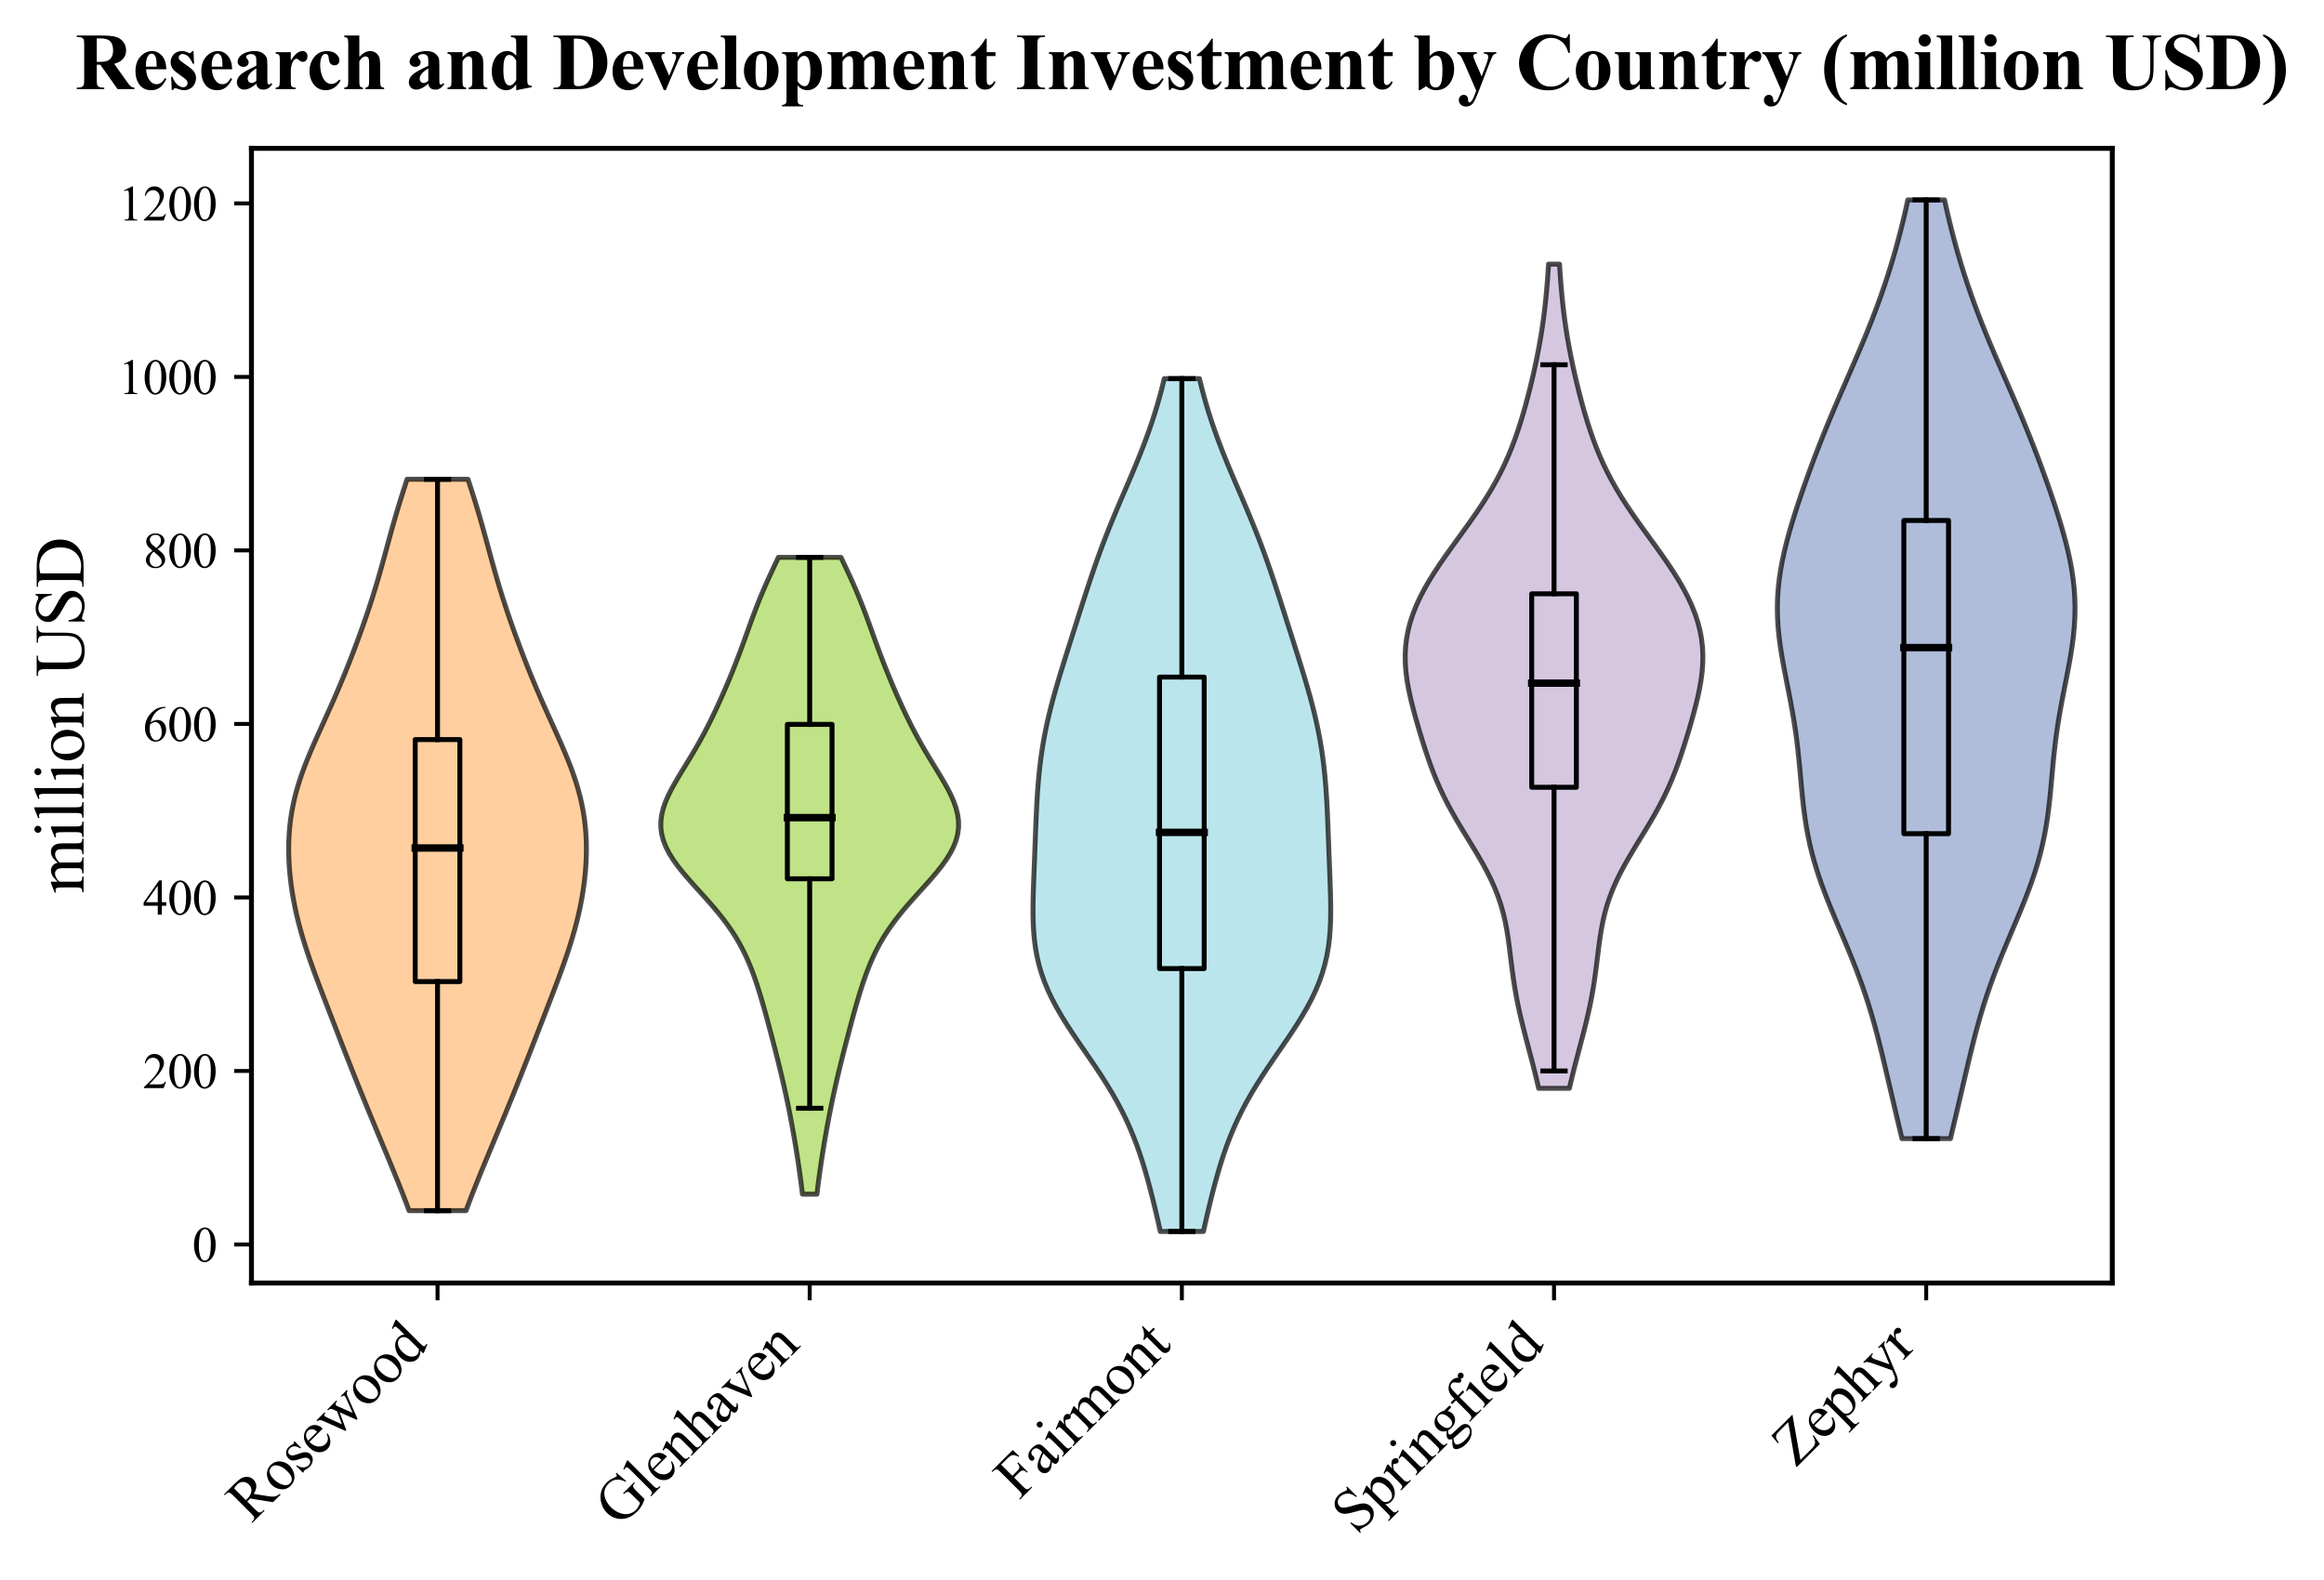 <?xml version="1.0" encoding="utf-8" standalone="no"?>
<!DOCTYPE svg PUBLIC "-//W3C//DTD SVG 1.1//EN"
  "http://www.w3.org/Graphics/SVG/1.1/DTD/svg11.dtd">
<svg xmlns:xlink="http://www.w3.org/1999/xlink" width="470.588pt" height="319.956pt" viewBox="0 0 470.588 319.956" xmlns="http://www.w3.org/2000/svg" version="1.1">
 <defs>
  <style type="text/css">*{stroke-linejoin: round; stroke-linecap: butt}</style>
 </defs>
 <g id="figure_1">
  <g id="patch_1">
   <path d="M 0 319.956 
L 470.588 319.956 
L 470.588 0 
L 0 0 
z
" style="fill: #ffffff"/>
  </g>
  <g id="axes_1">
   <g id="patch_2">
    <path d="M 50.916 259.855 
L 427.716 259.855 
L 427.716 30.045 
L 50.916 30.045 
z
" style="fill: #ffffff"/>
   </g>
   <g id="PolyCollection_1">
    <defs>
     <path id="m90644c4298" d="M 94.365 -74.764 
L 82.827 -74.764 
L 82.27 -76.26 
L 81.697 -77.757 
L 81.11 -79.253 
L 80.512 -80.749 
L 79.906 -82.245 
L 79.292 -83.741 
L 78.673 -85.238 
L 78.051 -86.734 
L 77.427 -88.23 
L 76.803 -89.726 
L 76.179 -91.222 
L 75.557 -92.719 
L 74.937 -94.215 
L 74.321 -95.711 
L 73.709 -97.207 
L 73.101 -98.703 
L 72.497 -100.2 
L 71.898 -101.696 
L 71.304 -103.192 
L 70.713 -104.688 
L 70.125 -106.184 
L 69.54 -107.68 
L 68.958 -109.177 
L 68.376 -110.673 
L 67.795 -112.169 
L 67.215 -113.665 
L 66.635 -115.161 
L 66.057 -116.658 
L 65.481 -118.154 
L 64.91 -119.65 
L 64.345 -121.146 
L 63.789 -122.642 
L 63.246 -124.139 
L 62.719 -125.635 
L 62.211 -127.131 
L 61.726 -128.627 
L 61.268 -130.123 
L 60.838 -131.619 
L 60.439 -133.116 
L 60.073 -134.612 
L 59.743 -136.108 
L 59.448 -137.604 
L 59.189 -139.1 
L 58.968 -140.597 
L 58.785 -142.093 
L 58.64 -143.589 
L 58.535 -145.085 
L 58.472 -146.581 
L 58.452 -148.078 
L 58.477 -149.574 
L 58.551 -151.07 
L 58.674 -152.566 
L 58.85 -154.062 
L 59.081 -155.558 
L 59.367 -157.055 
L 59.708 -158.551 
L 60.105 -160.047 
L 60.554 -161.543 
L 61.052 -163.039 
L 61.596 -164.536 
L 62.178 -166.032 
L 62.794 -167.528 
L 63.436 -169.024 
L 64.097 -170.52 
L 64.77 -172.017 
L 65.448 -173.513 
L 66.126 -175.009 
L 66.799 -176.505 
L 67.463 -178.001 
L 68.116 -179.498 
L 68.755 -180.994 
L 69.38 -182.49 
L 69.991 -183.986 
L 70.589 -185.482 
L 71.174 -186.978 
L 71.746 -188.475 
L 72.307 -189.971 
L 72.856 -191.467 
L 73.393 -192.963 
L 73.918 -194.459 
L 74.429 -195.956 
L 74.927 -197.452 
L 75.409 -198.948 
L 75.876 -200.444 
L 76.327 -201.94 
L 76.765 -203.437 
L 77.191 -204.933 
L 77.606 -206.429 
L 78.015 -207.925 
L 78.421 -209.421 
L 78.828 -210.917 
L 79.24 -212.414 
L 79.66 -213.91 
L 80.091 -215.406 
L 80.534 -216.902 
L 80.991 -218.398 
L 81.46 -219.895 
L 81.94 -221.391 
L 82.429 -222.887 
L 94.763 -222.887 
L 94.763 -222.887 
L 95.252 -221.391 
L 95.732 -219.895 
L 96.201 -218.398 
L 96.658 -216.902 
L 97.101 -215.406 
L 97.532 -213.91 
L 97.952 -212.414 
L 98.364 -210.917 
L 98.771 -209.421 
L 99.177 -207.925 
L 99.586 -206.429 
L 100.001 -204.933 
L 100.427 -203.437 
L 100.864 -201.94 
L 101.316 -200.444 
L 101.783 -198.948 
L 102.265 -197.452 
L 102.762 -195.956 
L 103.274 -194.459 
L 103.798 -192.963 
L 104.336 -191.467 
L 104.885 -189.971 
L 105.446 -188.475 
L 106.018 -186.978 
L 106.603 -185.482 
L 107.2 -183.986 
L 107.812 -182.49 
L 108.437 -180.994 
L 109.076 -179.498 
L 109.728 -178.001 
L 110.392 -176.505 
L 111.066 -175.009 
L 111.744 -173.513 
L 112.422 -172.017 
L 113.095 -170.52 
L 113.756 -169.024 
L 114.398 -167.528 
L 115.014 -166.032 
L 115.596 -164.536 
L 116.14 -163.039 
L 116.638 -161.543 
L 117.087 -160.047 
L 117.484 -158.551 
L 117.825 -157.055 
L 118.111 -155.558 
L 118.342 -154.062 
L 118.518 -152.566 
L 118.641 -151.07 
L 118.715 -149.574 
L 118.74 -148.078 
L 118.72 -146.581 
L 118.657 -145.085 
L 118.552 -143.589 
L 118.407 -142.093 
L 118.224 -140.597 
L 118.003 -139.1 
L 117.744 -137.604 
L 117.449 -136.108 
L 117.118 -134.612 
L 116.753 -133.116 
L 116.354 -131.619 
L 115.924 -130.123 
L 115.465 -128.627 
L 114.981 -127.131 
L 114.473 -125.635 
L 113.946 -124.139 
L 113.403 -122.642 
L 112.847 -121.146 
L 112.282 -119.65 
L 111.711 -118.154 
L 111.135 -116.658 
L 110.557 -115.161 
L 109.977 -113.665 
L 109.397 -112.169 
L 108.816 -110.673 
L 108.234 -109.177 
L 107.651 -107.68 
L 107.067 -106.184 
L 106.479 -104.688 
L 105.888 -103.192 
L 105.293 -101.696 
L 104.694 -100.2 
L 104.091 -98.703 
L 103.483 -97.207 
L 102.871 -95.711 
L 102.254 -94.215 
L 101.635 -92.719 
L 101.013 -91.222 
L 100.389 -89.726 
L 99.765 -88.23 
L 99.141 -86.734 
L 98.519 -85.238 
L 97.9 -83.741 
L 97.286 -82.245 
L 96.679 -80.749 
L 96.082 -79.253 
L 95.495 -77.757 
L 94.922 -76.26 
L 94.365 -74.764 
z
" style="stroke: #000000; stroke-opacity: 0.7"/>
    </defs>
    <g clip-path="url(#p42dcf0c329)">
     <use xlink:href="#m90644c4298" x="0" y="319.956" style="fill: #ffbb78; fill-opacity: 0.7; stroke: #000000; stroke-opacity: 0.7"/>
    </g>
   </g>
   <g id="PolyCollection_2">
    <defs>
     <path id="m808c291745" d="M 165.425 -78.103 
L 162.487 -78.103 
L 162.328 -79.406 
L 162.162 -80.708 
L 161.987 -82.011 
L 161.803 -83.314 
L 161.611 -84.616 
L 161.411 -85.919 
L 161.204 -87.222 
L 160.988 -88.525 
L 160.765 -89.827 
L 160.534 -91.13 
L 160.295 -92.433 
L 160.048 -93.736 
L 159.793 -95.038 
L 159.529 -96.341 
L 159.256 -97.644 
L 158.973 -98.946 
L 158.682 -100.249 
L 158.382 -101.552 
L 158.074 -102.855 
L 157.758 -104.157 
L 157.435 -105.46 
L 157.107 -106.763 
L 156.773 -108.066 
L 156.436 -109.368 
L 156.094 -110.671 
L 155.748 -111.974 
L 155.398 -113.277 
L 155.041 -114.579 
L 154.678 -115.882 
L 154.304 -117.185 
L 153.917 -118.487 
L 153.512 -119.79 
L 153.086 -121.093 
L 152.632 -122.396 
L 152.143 -123.698 
L 151.614 -125.001 
L 151.036 -126.304 
L 150.402 -127.607 
L 149.705 -128.909 
L 148.94 -130.212 
L 148.102 -131.515 
L 147.19 -132.817 
L 146.206 -134.12 
L 145.156 -135.423 
L 144.048 -136.726 
L 142.898 -138.028 
L 141.722 -139.331 
L 140.544 -140.634 
L 139.386 -141.937 
L 138.276 -143.239 
L 137.24 -144.542 
L 136.305 -145.845 
L 135.492 -147.148 
L 134.824 -148.45 
L 134.316 -149.753 
L 133.977 -151.056 
L 133.812 -152.358 
L 133.819 -153.661 
L 133.99 -154.964 
L 134.311 -156.267 
L 134.765 -157.569 
L 135.332 -158.872 
L 135.988 -160.175 
L 136.711 -161.478 
L 137.479 -162.78 
L 138.27 -164.083 
L 139.069 -165.386 
L 139.861 -166.689 
L 140.636 -167.991 
L 141.387 -169.294 
L 142.111 -170.597 
L 142.808 -171.899 
L 143.478 -173.202 
L 144.124 -174.505 
L 144.749 -175.808 
L 145.356 -177.11 
L 145.946 -178.413 
L 146.522 -179.716 
L 147.085 -181.019 
L 147.634 -182.321 
L 148.17 -183.624 
L 148.692 -184.927 
L 149.201 -186.229 
L 149.696 -187.532 
L 150.181 -188.835 
L 150.657 -190.138 
L 151.127 -191.44 
L 151.596 -192.743 
L 152.067 -194.046 
L 152.547 -195.349 
L 153.04 -196.651 
L 153.548 -197.954 
L 154.076 -199.257 
L 154.625 -200.56 
L 155.194 -201.862 
L 155.782 -203.165 
L 156.384 -204.468 
L 156.998 -205.77 
L 157.615 -207.073 
L 170.297 -207.073 
L 170.297 -207.073 
L 170.914 -205.77 
L 171.527 -204.468 
L 172.13 -203.165 
L 172.718 -201.862 
L 173.287 -200.56 
L 173.836 -199.257 
L 174.363 -197.954 
L 174.872 -196.651 
L 175.365 -195.349 
L 175.844 -194.046 
L 176.316 -192.743 
L 176.785 -191.44 
L 177.255 -190.138 
L 177.731 -188.835 
L 178.215 -187.532 
L 178.711 -186.229 
L 179.22 -184.927 
L 179.742 -183.624 
L 180.278 -182.321 
L 180.827 -181.019 
L 181.389 -179.716 
L 181.966 -178.413 
L 182.556 -177.11 
L 183.163 -175.808 
L 183.788 -174.505 
L 184.434 -173.202 
L 185.104 -171.899 
L 185.801 -170.597 
L 186.525 -169.294 
L 187.276 -167.991 
L 188.051 -166.689 
L 188.843 -165.386 
L 189.642 -164.083 
L 190.433 -162.78 
L 191.201 -161.478 
L 191.923 -160.175 
L 192.58 -158.872 
L 193.146 -157.569 
L 193.601 -156.267 
L 193.922 -154.964 
L 194.093 -153.661 
L 194.1 -152.358 
L 193.935 -151.056 
L 193.596 -149.753 
L 193.088 -148.45 
L 192.419 -147.148 
L 191.607 -145.845 
L 190.671 -144.542 
L 189.635 -143.239 
L 188.525 -141.937 
L 187.368 -140.634 
L 186.189 -139.331 
L 185.014 -138.028 
L 183.864 -136.726 
L 182.756 -135.423 
L 181.706 -134.12 
L 180.722 -132.817 
L 179.81 -131.515 
L 178.972 -130.212 
L 178.206 -128.909 
L 177.51 -127.607 
L 176.876 -126.304 
L 176.298 -125.001 
L 175.768 -123.698 
L 175.28 -122.396 
L 174.826 -121.093 
L 174.4 -119.79 
L 173.995 -118.487 
L 173.608 -117.185 
L 173.234 -115.882 
L 172.87 -114.579 
L 172.514 -113.277 
L 172.164 -111.974 
L 171.818 -110.671 
L 171.476 -109.368 
L 171.138 -108.066 
L 170.805 -106.763 
L 170.477 -105.46 
L 170.154 -104.157 
L 169.838 -102.855 
L 169.53 -101.552 
L 169.23 -100.249 
L 168.938 -98.946 
L 168.656 -97.644 
L 168.383 -96.341 
L 168.119 -95.038 
L 167.864 -93.736 
L 167.617 -92.433 
L 167.378 -91.13 
L 167.147 -89.827 
L 166.924 -88.525 
L 166.708 -87.222 
L 166.501 -85.919 
L 166.301 -84.616 
L 166.109 -83.314 
L 165.925 -82.011 
L 165.75 -80.708 
L 165.583 -79.406 
L 165.425 -78.103 
z
" style="stroke: #000000; stroke-opacity: 0.7"/>
    </defs>
    <g clip-path="url(#p42dcf0c329)">
     <use xlink:href="#m808c291745" x="0" y="319.956" style="fill: #a6d854; fill-opacity: 0.7; stroke: #000000; stroke-opacity: 0.7"/>
    </g>
   </g>
   <g id="PolyCollection_3">
    <defs>
     <path id="m8326de2ba6" d="M 243.684 -70.547 
L 234.947 -70.547 
L 234.557 -72.292 
L 234.155 -74.037 
L 233.741 -75.781 
L 233.312 -77.526 
L 232.866 -79.271 
L 232.398 -81.015 
L 231.902 -82.76 
L 231.374 -84.505 
L 230.806 -86.249 
L 230.192 -87.994 
L 229.526 -89.739 
L 228.801 -91.483 
L 228.013 -93.228 
L 227.159 -94.973 
L 226.236 -96.717 
L 225.248 -98.462 
L 224.196 -100.207 
L 223.09 -101.951 
L 221.939 -103.696 
L 220.755 -105.441 
L 219.556 -107.185 
L 218.357 -108.93 
L 217.178 -110.675 
L 216.038 -112.419 
L 214.954 -114.164 
L 213.943 -115.909 
L 213.019 -117.653 
L 212.193 -119.398 
L 211.472 -121.143 
L 210.86 -122.887 
L 210.354 -124.632 
L 209.953 -126.377 
L 209.647 -128.121 
L 209.428 -129.866 
L 209.284 -131.611 
L 209.203 -133.355 
L 209.172 -135.1 
L 209.179 -136.845 
L 209.214 -138.589 
L 209.266 -140.334 
L 209.329 -142.079 
L 209.396 -143.823 
L 209.465 -145.568 
L 209.533 -147.313 
L 209.599 -149.057 
L 209.664 -150.802 
L 209.732 -152.547 
L 209.804 -154.291 
L 209.884 -156.036 
L 209.977 -157.781 
L 210.087 -159.525 
L 210.218 -161.27 
L 210.374 -163.015 
L 210.56 -164.759 
L 210.778 -166.504 
L 211.032 -168.249 
L 211.322 -169.993 
L 211.65 -171.738 
L 212.015 -173.483 
L 212.416 -175.227 
L 212.849 -176.972 
L 213.312 -178.717 
L 213.801 -180.461 
L 214.311 -182.206 
L 214.837 -183.951 
L 215.376 -185.695 
L 215.923 -187.44 
L 216.474 -189.185 
L 217.028 -190.929 
L 217.582 -192.674 
L 218.137 -194.419 
L 218.691 -196.163 
L 219.248 -197.908 
L 219.81 -199.653 
L 220.379 -201.397 
L 220.959 -203.142 
L 221.554 -204.887 
L 222.166 -206.631 
L 222.798 -208.376 
L 223.452 -210.121 
L 224.128 -211.865 
L 224.826 -213.61 
L 225.542 -215.355 
L 226.275 -217.099 
L 227.018 -218.844 
L 227.767 -220.589 
L 228.516 -222.333 
L 229.258 -224.078 
L 229.987 -225.823 
L 230.699 -227.567 
L 231.387 -229.312 
L 232.047 -231.057 
L 232.677 -232.801 
L 233.275 -234.546 
L 233.839 -236.291 
L 234.368 -238.035 
L 234.864 -239.78 
L 235.326 -241.525 
L 235.756 -243.269 
L 242.876 -243.269 
L 242.876 -243.269 
L 243.306 -241.525 
L 243.768 -239.78 
L 244.263 -238.035 
L 244.793 -236.291 
L 245.357 -234.546 
L 245.955 -232.801 
L 246.585 -231.057 
L 247.245 -229.312 
L 247.933 -227.567 
L 248.644 -225.823 
L 249.374 -224.078 
L 250.116 -222.333 
L 250.865 -220.589 
L 251.614 -218.844 
L 252.357 -217.099 
L 253.089 -215.355 
L 253.806 -213.61 
L 254.503 -211.865 
L 255.18 -210.121 
L 255.834 -208.376 
L 256.466 -206.631 
L 257.078 -204.887 
L 257.673 -203.142 
L 258.253 -201.397 
L 258.822 -199.653 
L 259.383 -197.908 
L 259.94 -196.163 
L 260.495 -194.419 
L 261.05 -192.674 
L 261.604 -190.929 
L 262.158 -189.185 
L 262.709 -187.44 
L 263.256 -185.695 
L 263.795 -183.951 
L 264.321 -182.206 
L 264.831 -180.461 
L 265.32 -178.717 
L 265.783 -176.972 
L 266.216 -175.227 
L 266.617 -173.483 
L 266.982 -171.738 
L 267.309 -169.993 
L 267.6 -168.249 
L 267.853 -166.504 
L 268.072 -164.759 
L 268.258 -163.015 
L 268.414 -161.27 
L 268.545 -159.525 
L 268.655 -157.781 
L 268.748 -156.036 
L 268.828 -154.291 
L 268.9 -152.547 
L 268.968 -150.802 
L 269.033 -149.057 
L 269.099 -147.313 
L 269.167 -145.568 
L 269.235 -143.823 
L 269.303 -142.079 
L 269.366 -140.334 
L 269.418 -138.589 
L 269.453 -136.845 
L 269.46 -135.1 
L 269.429 -133.355 
L 269.348 -131.611 
L 269.204 -129.866 
L 268.985 -128.121 
L 268.679 -126.377 
L 268.277 -124.632 
L 267.772 -122.887 
L 267.16 -121.143 
L 266.438 -119.398 
L 265.612 -117.653 
L 264.689 -115.909 
L 263.678 -114.164 
L 262.594 -112.419 
L 261.454 -110.675 
L 260.275 -108.93 
L 259.076 -107.185 
L 257.877 -105.441 
L 256.693 -103.696 
L 255.542 -101.951 
L 254.435 -100.207 
L 253.384 -98.462 
L 252.395 -96.717 
L 251.473 -94.973 
L 250.619 -93.228 
L 249.83 -91.483 
L 249.106 -89.739 
L 248.439 -87.994 
L 247.826 -86.249 
L 247.258 -84.505 
L 246.73 -82.76 
L 246.234 -81.015 
L 245.766 -79.271 
L 245.32 -77.526 
L 244.891 -75.781 
L 244.477 -74.037 
L 244.075 -72.292 
L 243.684 -70.547 
z
" style="stroke: #000000; stroke-opacity: 0.7"/>
    </defs>
    <g clip-path="url(#p42dcf0c329)">
     <use xlink:href="#m8326de2ba6" x="0" y="319.956" style="fill: #9edae5; fill-opacity: 0.7; stroke: #000000; stroke-opacity: 0.7"/>
    </g>
   </g>
   <g id="PolyCollection_4">
    <defs>
     <path id="m72799828a0" d="M 317.787 -99.539 
L 311.565 -99.539 
L 311.169 -101.225 
L 310.754 -102.911 
L 310.324 -104.598 
L 309.882 -106.284 
L 309.436 -107.97 
L 308.992 -109.656 
L 308.557 -111.342 
L 308.138 -113.028 
L 307.743 -114.714 
L 307.376 -116.4 
L 307.043 -118.086 
L 306.744 -119.772 
L 306.479 -121.459 
L 306.243 -123.145 
L 306.028 -124.831 
L 305.822 -126.517 
L 305.612 -128.203 
L 305.382 -129.889 
L 305.115 -131.575 
L 304.793 -133.261 
L 304.402 -134.947 
L 303.929 -136.633 
L 303.366 -138.319 
L 302.709 -140.006 
L 301.958 -141.692 
L 301.121 -143.378 
L 300.209 -145.064 
L 299.237 -146.75 
L 298.226 -148.436 
L 297.195 -150.122 
L 296.164 -151.808 
L 295.155 -153.494 
L 294.183 -155.18 
L 293.261 -156.867 
L 292.399 -158.553 
L 291.6 -160.239 
L 290.863 -161.925 
L 290.184 -163.611 
L 289.556 -165.297 
L 288.968 -166.983 
L 288.414 -168.669 
L 287.884 -170.355 
L 287.374 -172.041 
L 286.883 -173.728 
L 286.412 -175.414 
L 285.969 -177.1 
L 285.563 -178.786 
L 285.205 -180.472 
L 284.91 -182.158 
L 284.691 -183.844 
L 284.561 -185.53 
L 284.532 -187.216 
L 284.612 -188.902 
L 284.808 -190.588 
L 285.123 -192.275 
L 285.559 -193.961 
L 286.113 -195.647 
L 286.783 -197.333 
L 287.562 -199.019 
L 288.442 -200.705 
L 289.413 -202.391 
L 290.464 -204.077 
L 291.581 -205.763 
L 292.749 -207.449 
L 293.953 -209.136 
L 295.176 -210.822 
L 296.4 -212.508 
L 297.61 -214.194 
L 298.79 -215.88 
L 299.927 -217.566 
L 301.011 -219.252 
L 302.032 -220.938 
L 302.986 -222.624 
L 303.871 -224.31 
L 304.687 -225.996 
L 305.437 -227.683 
L 306.126 -229.369 
L 306.76 -231.055 
L 307.346 -232.741 
L 307.891 -234.427 
L 308.4 -236.113 
L 308.88 -237.799 
L 309.334 -239.485 
L 309.766 -241.171 
L 310.177 -242.857 
L 310.568 -244.544 
L 310.938 -246.23 
L 311.286 -247.916 
L 311.61 -249.602 
L 311.911 -251.288 
L 312.186 -252.974 
L 312.435 -254.66 
L 312.659 -256.346 
L 312.858 -258.032 
L 313.035 -259.718 
L 313.192 -261.405 
L 313.332 -263.091 
L 313.456 -264.777 
L 313.57 -266.463 
L 315.782 -266.463 
L 315.782 -266.463 
L 315.895 -264.777 
L 316.02 -263.091 
L 316.16 -261.405 
L 316.316 -259.718 
L 316.493 -258.032 
L 316.693 -256.346 
L 316.917 -254.66 
L 317.166 -252.974 
L 317.441 -251.288 
L 317.741 -249.602 
L 318.066 -247.916 
L 318.414 -246.23 
L 318.784 -244.544 
L 319.175 -242.857 
L 319.586 -241.171 
L 320.017 -239.485 
L 320.472 -237.799 
L 320.952 -236.113 
L 321.461 -234.427 
L 322.006 -232.741 
L 322.592 -231.055 
L 323.226 -229.369 
L 323.915 -227.683 
L 324.665 -225.996 
L 325.481 -224.31 
L 326.366 -222.624 
L 327.32 -220.938 
L 328.341 -219.252 
L 329.424 -217.566 
L 330.562 -215.88 
L 331.742 -214.194 
L 332.952 -212.508 
L 334.176 -210.822 
L 335.399 -209.136 
L 336.603 -207.449 
L 337.771 -205.763 
L 338.888 -204.077 
L 339.939 -202.391 
L 340.91 -200.705 
L 341.79 -199.019 
L 342.569 -197.333 
L 343.239 -195.647 
L 343.793 -193.961 
L 344.229 -192.275 
L 344.544 -190.588 
L 344.74 -188.902 
L 344.82 -187.216 
L 344.79 -185.53 
L 344.661 -183.844 
L 344.442 -182.158 
L 344.147 -180.472 
L 343.789 -178.786 
L 343.383 -177.1 
L 342.94 -175.414 
L 342.469 -173.728 
L 341.978 -172.041 
L 341.468 -170.355 
L 340.938 -168.669 
L 340.383 -166.983 
L 339.796 -165.297 
L 339.168 -163.611 
L 338.489 -161.925 
L 337.752 -160.239 
L 336.953 -158.553 
L 336.09 -156.867 
L 335.169 -155.18 
L 334.197 -153.494 
L 333.188 -151.808 
L 332.157 -150.122 
L 331.126 -148.436 
L 330.115 -146.75 
L 329.143 -145.064 
L 328.231 -143.378 
L 327.394 -141.692 
L 326.643 -140.006 
L 325.986 -138.319 
L 325.422 -136.633 
L 324.95 -134.947 
L 324.559 -133.261 
L 324.237 -131.575 
L 323.97 -129.889 
L 323.74 -128.203 
L 323.53 -126.517 
L 323.324 -124.831 
L 323.109 -123.145 
L 322.873 -121.459 
L 322.608 -119.772 
L 322.309 -118.086 
L 321.976 -116.4 
L 321.609 -114.714 
L 321.214 -113.028 
L 320.795 -111.342 
L 320.36 -109.656 
L 319.916 -107.97 
L 319.47 -106.284 
L 319.028 -104.598 
L 318.598 -102.911 
L 318.183 -101.225 
L 317.787 -99.539 
z
" style="stroke: #000000; stroke-opacity: 0.7"/>
    </defs>
    <g clip-path="url(#p42dcf0c329)">
     <use xlink:href="#m72799828a0" x="0" y="319.956" style="fill: #c5b0d5; fill-opacity: 0.7; stroke: #000000; stroke-opacity: 0.7"/>
    </g>
   </g>
   <g id="PolyCollection_5">
    <defs>
     <path id="mcff0cd6c75" d="M 394.952 -89.348 
L 385.119 -89.348 
L 384.666 -91.269 
L 384.211 -93.189 
L 383.757 -95.109 
L 383.305 -97.03 
L 382.856 -98.95 
L 382.408 -100.87 
L 381.96 -102.791 
L 381.508 -104.711 
L 381.048 -106.632 
L 380.573 -108.552 
L 380.08 -110.472 
L 379.562 -112.393 
L 379.015 -114.313 
L 378.434 -116.233 
L 377.817 -118.154 
L 377.162 -120.074 
L 376.469 -121.995 
L 375.741 -123.915 
L 374.98 -125.835 
L 374.194 -127.756 
L 373.39 -129.676 
L 372.575 -131.596 
L 371.762 -133.517 
L 370.959 -135.437 
L 370.179 -137.358 
L 369.432 -139.278 
L 368.727 -141.198 
L 368.074 -143.119 
L 367.479 -145.039 
L 366.945 -146.959 
L 366.476 -148.88 
L 366.071 -150.8 
L 365.725 -152.721 
L 365.433 -154.641 
L 365.186 -156.561 
L 364.975 -158.482 
L 364.788 -160.402 
L 364.613 -162.322 
L 364.439 -164.243 
L 364.255 -166.163 
L 364.052 -168.084 
L 363.823 -170.004 
L 363.563 -171.924 
L 363.27 -173.845 
L 362.947 -175.765 
L 362.597 -177.685 
L 362.227 -179.606 
L 361.847 -181.526 
L 361.469 -183.447 
L 361.104 -185.367 
L 360.766 -187.287 
L 360.468 -189.208 
L 360.222 -191.128 
L 360.039 -193.048 
L 359.927 -194.969 
L 359.892 -196.889 
L 359.938 -198.81 
L 360.066 -200.73 
L 360.275 -202.65 
L 360.56 -204.571 
L 360.915 -206.491 
L 361.334 -208.411 
L 361.809 -210.332 
L 362.331 -212.252 
L 362.893 -214.173 
L 363.489 -216.093 
L 364.112 -218.013 
L 364.759 -219.934 
L 365.426 -221.854 
L 366.112 -223.774 
L 366.815 -225.695 
L 367.537 -227.615 
L 368.277 -229.536 
L 369.035 -231.456 
L 369.811 -233.376 
L 370.604 -235.297 
L 371.413 -237.217 
L 372.235 -239.137 
L 373.067 -241.058 
L 373.904 -242.978 
L 374.741 -244.899 
L 375.575 -246.819 
L 376.399 -248.739 
L 377.21 -250.66 
L 378.002 -252.58 
L 378.773 -254.5 
L 379.519 -256.421 
L 380.239 -258.341 
L 380.93 -260.262 
L 381.592 -262.182 
L 382.225 -264.102 
L 382.829 -266.023 
L 383.406 -267.943 
L 383.955 -269.863 
L 384.478 -271.784 
L 384.974 -273.704 
L 385.446 -275.625 
L 385.893 -277.545 
L 386.315 -279.465 
L 393.757 -279.465 
L 393.757 -279.465 
L 394.179 -277.545 
L 394.626 -275.625 
L 395.097 -273.704 
L 395.594 -271.784 
L 396.117 -269.863 
L 396.666 -267.943 
L 397.242 -266.023 
L 397.847 -264.102 
L 398.48 -262.182 
L 399.142 -260.262 
L 399.833 -258.341 
L 400.552 -256.421 
L 401.299 -254.5 
L 402.069 -252.58 
L 402.862 -250.66 
L 403.673 -248.739 
L 404.497 -246.819 
L 405.331 -244.899 
L 406.168 -242.978 
L 407.005 -241.058 
L 407.837 -239.137 
L 408.659 -237.217 
L 409.467 -235.297 
L 410.261 -233.376 
L 411.037 -231.456 
L 411.795 -229.536 
L 412.535 -227.615 
L 413.257 -225.695 
L 413.96 -223.774 
L 414.646 -221.854 
L 415.313 -219.934 
L 415.96 -218.013 
L 416.583 -216.093 
L 417.179 -214.173 
L 417.741 -212.252 
L 418.263 -210.332 
L 418.738 -208.411 
L 419.157 -206.491 
L 419.512 -204.571 
L 419.797 -202.65 
L 420.005 -200.73 
L 420.134 -198.81 
L 420.18 -196.889 
L 420.145 -194.969 
L 420.033 -193.048 
L 419.85 -191.128 
L 419.604 -189.208 
L 419.306 -187.287 
L 418.968 -185.367 
L 418.603 -183.447 
L 418.224 -181.526 
L 417.845 -179.606 
L 417.475 -177.685 
L 417.125 -175.765 
L 416.802 -173.845 
L 416.509 -171.924 
L 416.249 -170.004 
L 416.02 -168.084 
L 415.817 -166.163 
L 415.633 -164.243 
L 415.459 -162.322 
L 415.284 -160.402 
L 415.097 -158.482 
L 414.886 -156.561 
L 414.639 -154.641 
L 414.347 -152.721 
L 414.001 -150.8 
L 413.595 -148.88 
L 413.126 -146.959 
L 412.593 -145.039 
L 411.998 -143.119 
L 411.344 -141.198 
L 410.64 -139.278 
L 409.893 -137.358 
L 409.112 -135.437 
L 408.31 -133.517 
L 407.496 -131.596 
L 406.682 -129.676 
L 405.878 -127.756 
L 405.091 -125.835 
L 404.331 -123.915 
L 403.603 -121.995 
L 402.91 -120.074 
L 402.255 -118.154 
L 401.637 -116.233 
L 401.057 -114.313 
L 400.51 -112.393 
L 399.992 -110.472 
L 399.499 -108.552 
L 399.024 -106.632 
L 398.564 -104.711 
L 398.111 -102.791 
L 397.663 -100.87 
L 397.216 -98.95 
L 396.767 -97.03 
L 396.315 -95.109 
L 395.861 -93.189 
L 395.406 -91.269 
L 394.952 -89.348 
z
" style="stroke: #000000; stroke-opacity: 0.7"/>
    </defs>
    <g clip-path="url(#p42dcf0c329)">
     <use xlink:href="#mcff0cd6c75" x="0" y="319.956" style="fill: #8da0cb; fill-opacity: 0.7; stroke: #000000; stroke-opacity: 0.7"/>
    </g>
   </g>
   <g id="matplotlib.axis_1">
    <g id="xtick_1">
     <g id="line2d_1">
      <defs>
       <path id="mfcc4146fd0" d="M 0 0 
L 0 3.5 
" style="stroke: #000000; stroke-width: 0.8"/>
      </defs>
      <g>
       <use xlink:href="#mfcc4146fd0" x="88.596" y="259.855" style="stroke: #000000; stroke-width: 0.8"/>
      </g>
     </g>
     <g id="text_1">
      <!-- Rosewood -->
      <g transform="translate(50.953 308.575) rotate(-45) scale(0.12 -0.12)">
       <defs>
        <path id="TimesNewRomanPSMT-52" d="M 4325 0 
L 3194 0 
L 1759 1981 
Q 1600 1975 1500 1975 
Q 1459 1975 1412 1976 
Q 1366 1978 1316 1981 
L 1316 750 
Q 1316 350 1403 253 
Q 1522 116 1759 116 
L 1925 116 
L 1925 0 
L 109 0 
L 109 116 
L 269 116 
Q 538 116 653 291 
Q 719 388 719 750 
L 719 3488 
Q 719 3888 631 3984 
Q 509 4122 269 4122 
L 109 4122 
L 109 4238 
L 1653 4238 
Q 2328 4238 2648 4139 
Q 2969 4041 3192 3777 
Q 3416 3513 3416 3147 
Q 3416 2756 3161 2468 
Q 2906 2181 2372 2063 
L 3247 847 
Q 3547 428 3762 290 
Q 3978 153 4325 116 
L 4325 0 
z
M 1316 2178 
Q 1375 2178 1419 2176 
Q 1463 2175 1491 2175 
Q 2097 2175 2405 2437 
Q 2713 2700 2713 3106 
Q 2713 3503 2464 3751 
Q 2216 4000 1806 4000 
Q 1625 4000 1316 3941 
L 1316 2178 
z
" transform="scale(0.016)"/>
        <path id="TimesNewRomanPSMT-6f" d="M 1600 2947 
Q 2250 2947 2644 2453 
Q 2978 2031 2978 1484 
Q 2978 1100 2793 706 
Q 2609 313 2286 112 
Q 1963 -88 1566 -88 
Q 919 -88 538 428 
Q 216 863 216 1403 
Q 216 1797 411 2186 
Q 606 2575 925 2761 
Q 1244 2947 1600 2947 
z
M 1503 2744 
Q 1338 2744 1170 2645 
Q 1003 2547 900 2300 
Q 797 2053 797 1666 
Q 797 1041 1045 587 
Q 1294 134 1700 134 
Q 2003 134 2200 384 
Q 2397 634 2397 1244 
Q 2397 2006 2069 2444 
Q 1847 2744 1503 2744 
z
" transform="scale(0.016)"/>
        <path id="TimesNewRomanPSMT-73" d="M 2050 2947 
L 2050 1972 
L 1947 1972 
Q 1828 2431 1642 2597 
Q 1456 2763 1169 2763 
Q 950 2763 815 2647 
Q 681 2531 681 2391 
Q 681 2216 781 2091 
Q 878 1963 1175 1819 
L 1631 1597 
Q 2266 1288 2266 781 
Q 2266 391 1970 151 
Q 1675 -88 1309 -88 
Q 1047 -88 709 6 
Q 606 38 541 38 
Q 469 38 428 -44 
L 325 -44 
L 325 978 
L 428 978 
Q 516 541 762 319 
Q 1009 97 1316 97 
Q 1531 97 1667 223 
Q 1803 350 1803 528 
Q 1803 744 1651 891 
Q 1500 1038 1047 1263 
Q 594 1488 453 1669 
Q 313 1847 313 2119 
Q 313 2472 555 2709 
Q 797 2947 1181 2947 
Q 1350 2947 1591 2875 
Q 1750 2828 1803 2828 
Q 1853 2828 1881 2850 
Q 1909 2872 1947 2947 
L 2050 2947 
z
" transform="scale(0.016)"/>
        <path id="TimesNewRomanPSMT-65" d="M 681 1784 
Q 678 1147 991 784 
Q 1303 422 1725 422 
Q 2006 422 2214 576 
Q 2422 731 2563 1106 
L 2659 1044 
Q 2594 616 2278 264 
Q 1963 -88 1488 -88 
Q 972 -88 605 314 
Q 238 716 238 1394 
Q 238 2128 614 2539 
Q 991 2950 1559 2950 
Q 2041 2950 2350 2633 
Q 2659 2316 2659 1784 
L 681 1784 
z
M 681 1966 
L 2006 1966 
Q 1991 2241 1941 2353 
Q 1863 2528 1708 2628 
Q 1553 2728 1384 2728 
Q 1125 2728 920 2526 
Q 716 2325 681 1966 
z
" transform="scale(0.016)"/>
        <path id="TimesNewRomanPSMT-77" d="M 41 2863 
L 1241 2863 
L 1241 2747 
Q 1075 2734 1023 2687 
Q 972 2641 972 2553 
Q 972 2456 1025 2319 
L 1638 672 
L 2253 2013 
L 2091 2434 
Q 2016 2622 1894 2694 
Q 1825 2738 1638 2747 
L 1638 2863 
L 3000 2863 
L 3000 2747 
Q 2775 2738 2681 2666 
Q 2619 2616 2619 2506 
Q 2619 2444 2644 2378 
L 3294 734 
L 3897 2319 
Q 3959 2488 3959 2588 
Q 3959 2647 3898 2694 
Q 3838 2741 3659 2747 
L 3659 2863 
L 4563 2863 
L 4563 2747 
Q 4291 2706 4163 2378 
L 3206 -88 
L 3078 -88 
L 2363 1741 
L 1528 -88 
L 1413 -88 
L 494 2319 
Q 403 2547 315 2626 
Q 228 2706 41 2747 
L 41 2863 
z
" transform="scale(0.016)"/>
        <path id="TimesNewRomanPSMT-64" d="M 2222 322 
Q 2013 103 1813 7 
Q 1613 -88 1381 -88 
Q 913 -88 563 304 
Q 213 697 213 1313 
Q 213 1928 600 2439 
Q 988 2950 1597 2950 
Q 1975 2950 2222 2709 
L 2222 3238 
Q 2222 3728 2198 3840 
Q 2175 3953 2125 3993 
Q 2075 4034 2000 4034 
Q 1919 4034 1784 3984 
L 1744 4094 
L 2597 4444 
L 2738 4444 
L 2738 1134 
Q 2738 631 2761 520 
Q 2784 409 2836 365 
Q 2888 322 2956 322 
Q 3041 322 3181 375 
L 3216 266 
L 2366 -88 
L 2222 -88 
L 2222 322 
z
M 2222 541 
L 2222 2016 
Q 2203 2228 2109 2403 
Q 2016 2578 1861 2667 
Q 1706 2756 1559 2756 
Q 1284 2756 1069 2509 
Q 784 2184 784 1559 
Q 784 928 1059 592 
Q 1334 256 1672 256 
Q 1956 256 2222 541 
z
" transform="scale(0.016)"/>
       </defs>
       <use xlink:href="#TimesNewRomanPSMT-52"/>
       <use xlink:href="#TimesNewRomanPSMT-6f" x="66.699"/>
       <use xlink:href="#TimesNewRomanPSMT-73" x="116.699"/>
       <use xlink:href="#TimesNewRomanPSMT-65" x="155.615"/>
       <use xlink:href="#TimesNewRomanPSMT-77" x="200"/>
       <use xlink:href="#TimesNewRomanPSMT-6f" x="272.217"/>
       <use xlink:href="#TimesNewRomanPSMT-6f" x="322.217"/>
       <use xlink:href="#TimesNewRomanPSMT-64" x="372.217"/>
      </g>
     </g>
    </g>
    <g id="xtick_2">
     <g id="line2d_2">
      <g>
       <use xlink:href="#mfcc4146fd0" x="163.956" y="259.855" style="stroke: #000000; stroke-width: 0.8"/>
      </g>
     </g>
     <g id="text_2">
      <!-- Glenhaven -->
      <g transform="translate(125.385 309.503) rotate(-45) scale(0.12 -0.12)">
       <defs>
        <path id="TimesNewRomanPSMT-47" d="M 3928 4334 
L 4038 2997 
L 3928 2997 
Q 3763 3497 3500 3750 
Q 3122 4116 2528 4116 
Q 1719 4116 1297 3475 
Q 944 2934 944 2188 
Q 944 1581 1178 1081 
Q 1413 581 1792 348 
Q 2172 116 2572 116 
Q 2806 116 3025 175 
Q 3244 234 3447 350 
L 3447 1575 
Q 3447 1894 3398 1992 
Q 3350 2091 3248 2142 
Q 3147 2194 2891 2194 
L 2891 2313 
L 4531 2313 
L 4531 2194 
L 4453 2194 
Q 4209 2194 4119 2031 
Q 4056 1916 4056 1575 
L 4056 278 
Q 3697 84 3347 -6 
Q 2997 -97 2569 -97 
Q 1341 -97 703 691 
Q 225 1281 225 2053 
Q 225 2613 494 3125 
Q 813 3734 1369 4063 
Q 1834 4334 2469 4334 
Q 2700 4334 2889 4296 
Q 3078 4259 3425 4131 
Q 3600 4066 3659 4066 
Q 3719 4066 3761 4120 
Q 3803 4175 3813 4334 
L 3928 4334 
z
" transform="scale(0.016)"/>
        <path id="TimesNewRomanPSMT-6c" d="M 1184 4444 
L 1184 647 
Q 1184 378 1223 290 
Q 1263 203 1344 158 
Q 1425 113 1647 113 
L 1647 0 
L 244 0 
L 244 113 
Q 441 113 512 153 
Q 584 194 625 287 
Q 666 381 666 647 
L 666 3247 
Q 666 3731 644 3842 
Q 622 3953 573 3993 
Q 525 4034 450 4034 
Q 369 4034 244 3984 
L 191 4094 
L 1044 4444 
L 1184 4444 
z
" transform="scale(0.016)"/>
        <path id="TimesNewRomanPSMT-6e" d="M 1034 2341 
Q 1538 2947 1994 2947 
Q 2228 2947 2397 2830 
Q 2566 2713 2666 2444 
Q 2734 2256 2734 1869 
L 2734 647 
Q 2734 375 2778 278 
Q 2813 200 2889 156 
Q 2966 113 3172 113 
L 3172 0 
L 1756 0 
L 1756 113 
L 1816 113 
Q 2016 113 2095 173 
Q 2175 234 2206 353 
Q 2219 400 2219 647 
L 2219 1819 
Q 2219 2209 2117 2386 
Q 2016 2563 1775 2563 
Q 1403 2563 1034 2156 
L 1034 647 
Q 1034 356 1069 288 
Q 1113 197 1189 155 
Q 1266 113 1500 113 
L 1500 0 
L 84 0 
L 84 113 
L 147 113 
Q 366 113 442 223 
Q 519 334 519 647 
L 519 1709 
Q 519 2225 495 2337 
Q 472 2450 423 2490 
Q 375 2531 294 2531 
Q 206 2531 84 2484 
L 38 2597 
L 900 2947 
L 1034 2947 
L 1034 2341 
z
" transform="scale(0.016)"/>
        <path id="TimesNewRomanPSMT-68" d="M 1041 4444 
L 1041 2350 
Q 1388 2731 1591 2839 
Q 1794 2947 1997 2947 
Q 2241 2947 2416 2812 
Q 2591 2678 2675 2391 
Q 2734 2191 2734 1659 
L 2734 647 
Q 2734 375 2778 275 
Q 2809 200 2884 156 
Q 2959 113 3159 113 
L 3159 0 
L 1753 0 
L 1753 113 
L 1819 113 
Q 2019 113 2097 173 
Q 2175 234 2206 353 
Q 2216 403 2216 647 
L 2216 1659 
Q 2216 2128 2167 2275 
Q 2119 2422 2012 2495 
Q 1906 2569 1756 2569 
Q 1603 2569 1437 2487 
Q 1272 2406 1041 2159 
L 1041 647 
Q 1041 353 1073 281 
Q 1106 209 1195 161 
Q 1284 113 1503 113 
L 1503 0 
L 84 0 
L 84 113 
Q 275 113 384 172 
Q 447 203 484 290 
Q 522 378 522 647 
L 522 3238 
Q 522 3728 498 3840 
Q 475 3953 426 3993 
Q 378 4034 297 4034 
Q 231 4034 84 3984 
L 41 4094 
L 897 4444 
L 1041 4444 
z
" transform="scale(0.016)"/>
        <path id="TimesNewRomanPSMT-61" d="M 1822 413 
Q 1381 72 1269 19 
Q 1100 -59 909 -59 
Q 613 -59 420 144 
Q 228 347 228 678 
Q 228 888 322 1041 
Q 450 1253 767 1440 
Q 1084 1628 1822 1897 
L 1822 2009 
Q 1822 2438 1686 2597 
Q 1550 2756 1291 2756 
Q 1094 2756 978 2650 
Q 859 2544 859 2406 
L 866 2225 
Q 866 2081 792 2003 
Q 719 1925 600 1925 
Q 484 1925 411 2006 
Q 338 2088 338 2228 
Q 338 2497 613 2722 
Q 888 2947 1384 2947 
Q 1766 2947 2009 2819 
Q 2194 2722 2281 2516 
Q 2338 2381 2338 1966 
L 2338 994 
Q 2338 584 2353 492 
Q 2369 400 2405 369 
Q 2441 338 2488 338 
Q 2538 338 2575 359 
Q 2641 400 2828 588 
L 2828 413 
Q 2478 -56 2159 -56 
Q 2006 -56 1915 50 
Q 1825 156 1822 413 
z
M 1822 616 
L 1822 1706 
Q 1350 1519 1213 1441 
Q 966 1303 859 1153 
Q 753 1003 753 825 
Q 753 600 887 451 
Q 1022 303 1197 303 
Q 1434 303 1822 616 
z
" transform="scale(0.016)"/>
        <path id="TimesNewRomanPSMT-76" d="M 53 2863 
L 1400 2863 
L 1400 2747 
L 1313 2747 
Q 1191 2747 1127 2687 
Q 1063 2628 1063 2528 
Q 1063 2419 1128 2269 
L 1794 688 
L 2463 2328 
Q 2534 2503 2534 2594 
Q 2534 2638 2509 2666 
Q 2475 2713 2422 2730 
Q 2369 2747 2206 2747 
L 2206 2863 
L 3141 2863 
L 3141 2747 
Q 2978 2734 2916 2681 
Q 2806 2588 2719 2369 
L 1703 -88 
L 1575 -88 
L 553 2328 
Q 484 2497 421 2570 
Q 359 2644 263 2694 
Q 209 2722 53 2747 
L 53 2863 
z
" transform="scale(0.016)"/>
       </defs>
       <use xlink:href="#TimesNewRomanPSMT-47"/>
       <use xlink:href="#TimesNewRomanPSMT-6c" x="72.217"/>
       <use xlink:href="#TimesNewRomanPSMT-65" x="100"/>
       <use xlink:href="#TimesNewRomanPSMT-6e" x="144.385"/>
       <use xlink:href="#TimesNewRomanPSMT-68" x="194.385"/>
       <use xlink:href="#TimesNewRomanPSMT-61" x="244.385"/>
       <use xlink:href="#TimesNewRomanPSMT-76" x="288.77"/>
       <use xlink:href="#TimesNewRomanPSMT-65" x="338.77"/>
       <use xlink:href="#TimesNewRomanPSMT-6e" x="383.154"/>
      </g>
     </g>
    </g>
    <g id="xtick_3">
     <g id="line2d_3">
      <g>
       <use xlink:href="#mfcc4146fd0" x="239.316" y="259.855" style="stroke: #000000; stroke-width: 0.8"/>
      </g>
     </g>
     <g id="text_3">
      <!-- Fairmont -->
      <g transform="translate(206.39 303.857) rotate(-45) scale(0.12 -0.12)">
       <defs>
        <path id="TimesNewRomanPSMT-46" d="M 1309 4006 
L 1309 2341 
L 2081 2341 
Q 2347 2341 2470 2458 
Q 2594 2575 2634 2922 
L 2750 2922 
L 2750 1488 
L 2634 1488 
Q 2631 1734 2570 1850 
Q 2509 1966 2401 2023 
Q 2294 2081 2081 2081 
L 1309 2081 
L 1309 750 
Q 1309 428 1350 325 
Q 1381 247 1481 191 
Q 1619 116 1769 116 
L 1922 116 
L 1922 0 
L 103 0 
L 103 116 
L 253 116 
Q 516 116 634 269 
Q 709 369 709 750 
L 709 3488 
Q 709 3809 669 3913 
Q 638 3991 541 4047 
Q 406 4122 253 4122 
L 103 4122 
L 103 4238 
L 3256 4238 
L 3297 3306 
L 3188 3306 
Q 3106 3603 2998 3742 
Q 2891 3881 2733 3943 
Q 2575 4006 2244 4006 
L 1309 4006 
z
" transform="scale(0.016)"/>
        <path id="TimesNewRomanPSMT-69" d="M 928 4444 
Q 1059 4444 1151 4351 
Q 1244 4259 1244 4128 
Q 1244 3997 1151 3903 
Q 1059 3809 928 3809 
Q 797 3809 703 3903 
Q 609 3997 609 4128 
Q 609 4259 701 4351 
Q 794 4444 928 4444 
z
M 1188 2947 
L 1188 647 
Q 1188 378 1227 289 
Q 1266 200 1342 156 
Q 1419 113 1622 113 
L 1622 0 
L 231 0 
L 231 113 
Q 441 113 512 153 
Q 584 194 626 287 
Q 669 381 669 647 
L 669 1750 
Q 669 2216 641 2353 
Q 619 2453 572 2492 
Q 525 2531 444 2531 
Q 356 2531 231 2484 
L 188 2597 
L 1050 2947 
L 1188 2947 
z
" transform="scale(0.016)"/>
        <path id="TimesNewRomanPSMT-72" d="M 1038 2947 
L 1038 2303 
Q 1397 2947 1775 2947 
Q 1947 2947 2059 2842 
Q 2172 2738 2172 2600 
Q 2172 2478 2090 2393 
Q 2009 2309 1897 2309 
Q 1788 2309 1652 2417 
Q 1516 2525 1450 2525 
Q 1394 2525 1328 2463 
Q 1188 2334 1038 2041 
L 1038 669 
Q 1038 431 1097 309 
Q 1138 225 1241 169 
Q 1344 113 1538 113 
L 1538 0 
L 72 0 
L 72 113 
Q 291 113 397 181 
Q 475 231 506 341 
Q 522 394 522 644 
L 522 1753 
Q 522 2253 501 2348 
Q 481 2444 426 2487 
Q 372 2531 291 2531 
Q 194 2531 72 2484 
L 41 2597 
L 906 2947 
L 1038 2947 
z
" transform="scale(0.016)"/>
        <path id="TimesNewRomanPSMT-6d" d="M 1050 2338 
Q 1363 2650 1419 2697 
Q 1559 2816 1721 2881 
Q 1884 2947 2044 2947 
Q 2313 2947 2506 2790 
Q 2700 2634 2766 2338 
Q 3088 2713 3309 2830 
Q 3531 2947 3766 2947 
Q 3994 2947 4170 2830 
Q 4347 2713 4450 2447 
Q 4519 2266 4519 1878 
L 4519 647 
Q 4519 378 4559 278 
Q 4591 209 4675 161 
Q 4759 113 4950 113 
L 4950 0 
L 3538 0 
L 3538 113 
L 3597 113 
Q 3781 113 3884 184 
Q 3956 234 3988 344 
Q 4000 397 4000 647 
L 4000 1878 
Q 4000 2228 3916 2372 
Q 3794 2572 3525 2572 
Q 3359 2572 3192 2489 
Q 3025 2406 2788 2181 
L 2781 2147 
L 2788 2013 
L 2788 647 
Q 2788 353 2820 281 
Q 2853 209 2943 161 
Q 3034 113 3253 113 
L 3253 0 
L 1806 0 
L 1806 113 
Q 2044 113 2133 169 
Q 2222 225 2256 338 
Q 2272 391 2272 647 
L 2272 1878 
Q 2272 2228 2169 2381 
Q 2031 2581 1784 2581 
Q 1616 2581 1450 2491 
Q 1191 2353 1050 2181 
L 1050 647 
Q 1050 366 1089 281 
Q 1128 197 1204 155 
Q 1281 113 1516 113 
L 1516 0 
L 100 0 
L 100 113 
Q 297 113 375 155 
Q 453 197 493 289 
Q 534 381 534 647 
L 534 1741 
Q 534 2213 506 2350 
Q 484 2453 437 2492 
Q 391 2531 309 2531 
Q 222 2531 100 2484 
L 53 2597 
L 916 2947 
L 1050 2947 
L 1050 2338 
z
" transform="scale(0.016)"/>
        <path id="TimesNewRomanPSMT-74" d="M 1031 3803 
L 1031 2863 
L 1700 2863 
L 1700 2644 
L 1031 2644 
L 1031 788 
Q 1031 509 1111 412 
Q 1191 316 1316 316 
Q 1419 316 1516 380 
Q 1613 444 1666 569 
L 1788 569 
Q 1678 263 1478 108 
Q 1278 -47 1066 -47 
Q 922 -47 784 33 
Q 647 113 581 261 
Q 516 409 516 719 
L 516 2644 
L 63 2644 
L 63 2747 
Q 234 2816 414 2980 
Q 594 3144 734 3369 
Q 806 3488 934 3803 
L 1031 3803 
z
" transform="scale(0.016)"/>
       </defs>
       <use xlink:href="#TimesNewRomanPSMT-46"/>
       <use xlink:href="#TimesNewRomanPSMT-61" x="55.615"/>
       <use xlink:href="#TimesNewRomanPSMT-69" x="100"/>
       <use xlink:href="#TimesNewRomanPSMT-72" x="127.783"/>
       <use xlink:href="#TimesNewRomanPSMT-6d" x="161.084"/>
       <use xlink:href="#TimesNewRomanPSMT-6f" x="238.867"/>
       <use xlink:href="#TimesNewRomanPSMT-6e" x="288.867"/>
       <use xlink:href="#TimesNewRomanPSMT-74" x="338.867"/>
      </g>
     </g>
    </g>
    <g id="xtick_4">
     <g id="line2d_4">
      <g>
       <use xlink:href="#mfcc4146fd0" x="314.676" y="259.855" style="stroke: #000000; stroke-width: 0.8"/>
      </g>
     </g>
     <g id="text_4">
      <!-- Springfield -->
      <g transform="translate(274.667 310.925) rotate(-45) scale(0.12 -0.12)">
       <defs>
        <path id="TimesNewRomanPSMT-53" d="M 2934 4334 
L 2934 2869 
L 2819 2869 
Q 2763 3291 2617 3541 
Q 2472 3791 2203 3937 
Q 1934 4084 1647 4084 
Q 1322 4084 1109 3886 
Q 897 3688 897 3434 
Q 897 3241 1031 3081 
Q 1225 2847 1953 2456 
Q 2547 2138 2764 1967 
Q 2981 1797 3098 1565 
Q 3216 1334 3216 1081 
Q 3216 600 2842 251 
Q 2469 -97 1881 -97 
Q 1697 -97 1534 -69 
Q 1438 -53 1133 45 
Q 828 144 747 144 
Q 669 144 623 97 
Q 578 50 556 -97 
L 441 -97 
L 441 1356 
L 556 1356 
Q 638 900 775 673 
Q 913 447 1195 297 
Q 1478 147 1816 147 
Q 2206 147 2432 353 
Q 2659 559 2659 841 
Q 2659 997 2573 1156 
Q 2488 1316 2306 1453 
Q 2184 1547 1640 1851 
Q 1097 2156 867 2337 
Q 638 2519 519 2737 
Q 400 2956 400 3219 
Q 400 3675 750 4004 
Q 1100 4334 1641 4334 
Q 1978 4334 2356 4169 
Q 2531 4091 2603 4091 
Q 2684 4091 2736 4139 
Q 2788 4188 2819 4334 
L 2934 4334 
z
" transform="scale(0.016)"/>
        <path id="TimesNewRomanPSMT-70" d="M -6 2578 
L 875 2934 
L 994 2934 
L 994 2266 
Q 1216 2644 1439 2795 
Q 1663 2947 1909 2947 
Q 2341 2947 2628 2609 
Q 2981 2197 2981 1534 
Q 2981 794 2556 309 
Q 2206 -88 1675 -88 
Q 1444 -88 1275 -22 
Q 1150 25 994 166 
L 994 -706 
Q 994 -1000 1030 -1079 
Q 1066 -1159 1155 -1206 
Q 1244 -1253 1478 -1253 
L 1478 -1369 
L -22 -1369 
L -22 -1253 
L 56 -1253 
Q 228 -1256 350 -1188 
Q 409 -1153 442 -1076 
Q 475 -1000 475 -688 
L 475 2019 
Q 475 2297 450 2372 
Q 425 2447 370 2484 
Q 316 2522 222 2522 
Q 147 2522 31 2478 
L -6 2578 
z
M 994 2081 
L 994 1013 
Q 994 666 1022 556 
Q 1066 375 1236 237 
Q 1406 100 1666 100 
Q 1978 100 2172 344 
Q 2425 663 2425 1241 
Q 2425 1897 2138 2250 
Q 1938 2494 1663 2494 
Q 1513 2494 1366 2419 
Q 1253 2363 994 2081 
z
" transform="scale(0.016)"/>
        <path id="TimesNewRomanPSMT-67" d="M 966 1044 
Q 703 1172 562 1401 
Q 422 1631 422 1909 
Q 422 2334 742 2640 
Q 1063 2947 1563 2947 
Q 1972 2947 2272 2747 
L 2878 2747 
Q 3013 2747 3034 2739 
Q 3056 2731 3066 2713 
Q 3084 2684 3084 2613 
Q 3084 2531 3069 2500 
Q 3059 2484 3036 2475 
Q 3013 2466 2878 2466 
L 2506 2466 
Q 2681 2241 2681 1891 
Q 2681 1491 2375 1206 
Q 2069 922 1553 922 
Q 1341 922 1119 984 
Q 981 866 932 777 
Q 884 688 884 625 
Q 884 572 936 522 
Q 988 472 1138 450 
Q 1225 438 1575 428 
Q 2219 413 2409 384 
Q 2700 344 2873 169 
Q 3047 -6 3047 -263 
Q 3047 -616 2716 -925 
Q 2228 -1381 1444 -1381 
Q 841 -1381 425 -1109 
Q 191 -953 191 -784 
Q 191 -709 225 -634 
Q 278 -519 444 -313 
Q 466 -284 763 25 
Q 600 122 533 198 
Q 466 275 466 372 
Q 466 481 555 628 
Q 644 775 966 1044 
z
M 1509 2797 
Q 1278 2797 1122 2612 
Q 966 2428 966 2047 
Q 966 1553 1178 1281 
Q 1341 1075 1591 1075 
Q 1828 1075 1981 1253 
Q 2134 1431 2134 1813 
Q 2134 2309 1919 2591 
Q 1759 2797 1509 2797 
z
M 934 0 
Q 788 -159 713 -296 
Q 638 -434 638 -550 
Q 638 -700 819 -813 
Q 1131 -1006 1722 -1006 
Q 2284 -1006 2551 -807 
Q 2819 -609 2819 -384 
Q 2819 -222 2659 -153 
Q 2497 -84 2016 -72 
Q 1313 -53 934 0 
z
" transform="scale(0.016)"/>
        <path id="TimesNewRomanPSMT-66" d="M 1319 2638 
L 1319 756 
Q 1319 356 1406 250 
Q 1522 113 1716 113 
L 1975 113 
L 1975 0 
L 266 0 
L 266 113 
L 394 113 
Q 519 113 622 175 
Q 725 238 764 344 
Q 803 450 803 756 
L 803 2638 
L 247 2638 
L 247 2863 
L 803 2863 
L 803 3050 
Q 803 3478 940 3775 
Q 1078 4072 1361 4255 
Q 1644 4438 1997 4438 
Q 2325 4438 2600 4225 
Q 2781 4084 2781 3909 
Q 2781 3816 2700 3733 
Q 2619 3650 2525 3650 
Q 2453 3650 2373 3701 
Q 2294 3753 2178 3923 
Q 2063 4094 1966 4153 
Q 1869 4213 1750 4213 
Q 1606 4213 1506 4136 
Q 1406 4059 1362 3898 
Q 1319 3738 1319 3069 
L 1319 2863 
L 2056 2863 
L 2056 2638 
L 1319 2638 
z
" transform="scale(0.016)"/>
       </defs>
       <use xlink:href="#TimesNewRomanPSMT-53"/>
       <use xlink:href="#TimesNewRomanPSMT-70" x="55.615"/>
       <use xlink:href="#TimesNewRomanPSMT-72" x="105.615"/>
       <use xlink:href="#TimesNewRomanPSMT-69" x="138.916"/>
       <use xlink:href="#TimesNewRomanPSMT-6e" x="166.699"/>
       <use xlink:href="#TimesNewRomanPSMT-67" x="216.699"/>
       <use xlink:href="#TimesNewRomanPSMT-66" x="266.699"/>
       <use xlink:href="#TimesNewRomanPSMT-69" x="300"/>
       <use xlink:href="#TimesNewRomanPSMT-65" x="327.783"/>
       <use xlink:href="#TimesNewRomanPSMT-6c" x="372.168"/>
       <use xlink:href="#TimesNewRomanPSMT-64" x="399.951"/>
      </g>
     </g>
    </g>
    <g id="xtick_5">
     <g id="line2d_5">
      <g>
       <use xlink:href="#mfcc4146fd0" x="390.036" y="259.855" style="stroke: #000000; stroke-width: 0.8"/>
      </g>
     </g>
     <g id="text_5">
      <!-- Zephyr -->
      <g transform="translate(363.702 297.249) rotate(-45) scale(0.12 -0.12)">
       <defs>
        <path id="TimesNewRomanPSMT-5a" d="M 3681 4238 
L 897 256 
L 2634 256 
Q 3034 256 3248 431 
Q 3463 606 3628 1141 
L 3731 1122 
L 3531 0 
L 81 0 
L 81 116 
L 2800 3984 
L 1444 3984 
Q 1106 3984 954 3911 
Q 803 3838 723 3698 
Q 644 3559 578 3178 
L 459 3178 
L 547 4238 
L 3681 4238 
z
" transform="scale(0.016)"/>
        <path id="TimesNewRomanPSMT-79" d="M 38 2863 
L 1372 2863 
L 1372 2747 
L 1306 2747 
Q 1166 2747 1095 2686 
Q 1025 2625 1025 2534 
Q 1025 2413 1128 2197 
L 1825 753 
L 2466 2334 
Q 2519 2463 2519 2588 
Q 2519 2644 2497 2672 
Q 2472 2706 2419 2726 
Q 2366 2747 2231 2747 
L 2231 2863 
L 3163 2863 
L 3163 2747 
Q 3047 2734 2984 2696 
Q 2922 2659 2847 2556 
Q 2819 2513 2741 2316 
L 1575 -541 
Q 1406 -956 1132 -1168 
Q 859 -1381 606 -1381 
Q 422 -1381 303 -1275 
Q 184 -1169 184 -1031 
Q 184 -900 270 -820 
Q 356 -741 506 -741 
Q 609 -741 788 -809 
Q 913 -856 944 -856 
Q 1038 -856 1148 -759 
Q 1259 -663 1372 -384 
L 1575 113 
L 547 2272 
Q 500 2369 397 2513 
Q 319 2622 269 2659 
Q 197 2709 38 2747 
L 38 2863 
z
" transform="scale(0.016)"/>
       </defs>
       <use xlink:href="#TimesNewRomanPSMT-5a"/>
       <use xlink:href="#TimesNewRomanPSMT-65" x="61.084"/>
       <use xlink:href="#TimesNewRomanPSMT-70" x="105.469"/>
       <use xlink:href="#TimesNewRomanPSMT-68" x="155.469"/>
       <use xlink:href="#TimesNewRomanPSMT-79" x="205.469"/>
       <use xlink:href="#TimesNewRomanPSMT-72" x="255.469"/>
      </g>
     </g>
    </g>
   </g>
   <g id="matplotlib.axis_2">
    <g id="ytick_1">
     <g id="line2d_6">
      <defs>
       <path id="ma15491ebf5" d="M 0 0 
L -3.5 0 
" style="stroke: #000000; stroke-width: 0.8"/>
      </defs>
      <g>
       <use xlink:href="#ma15491ebf5" x="50.916" y="252.045" style="stroke: #000000; stroke-width: 0.8"/>
      </g>
     </g>
     <g id="text_6">
      <!-- 0 -->
      <g transform="translate(38.916 255.516) scale(0.1 -0.1)">
       <defs>
        <path id="TimesNewRomanPSMT-30" d="M 231 2094 
Q 231 2819 450 3342 
Q 669 3866 1031 4122 
Q 1313 4325 1613 4325 
Q 2100 4325 2488 3828 
Q 2972 3213 2972 2159 
Q 2972 1422 2759 906 
Q 2547 391 2217 158 
Q 1888 -75 1581 -75 
Q 975 -75 572 641 
Q 231 1244 231 2094 
z
M 844 2016 
Q 844 1141 1059 588 
Q 1238 122 1591 122 
Q 1759 122 1940 273 
Q 2122 425 2216 781 
Q 2359 1319 2359 2297 
Q 2359 3022 2209 3506 
Q 2097 3866 1919 4016 
Q 1791 4119 1609 4119 
Q 1397 4119 1231 3928 
Q 1006 3669 925 3112 
Q 844 2556 844 2016 
z
" transform="scale(0.016)"/>
       </defs>
       <use xlink:href="#TimesNewRomanPSMT-30"/>
      </g>
     </g>
    </g>
    <g id="ytick_2">
     <g id="line2d_7">
      <g>
       <use xlink:href="#ma15491ebf5" x="50.916" y="216.903" style="stroke: #000000; stroke-width: 0.8"/>
      </g>
     </g>
     <g id="text_7">
      <!-- 200 -->
      <g transform="translate(28.916 220.375) scale(0.1 -0.1)">
       <defs>
        <path id="TimesNewRomanPSMT-32" d="M 2934 816 
L 2638 0 
L 138 0 
L 138 116 
Q 1241 1122 1691 1759 
Q 2141 2397 2141 2925 
Q 2141 3328 1894 3587 
Q 1647 3847 1303 3847 
Q 991 3847 742 3664 
Q 494 3481 375 3128 
L 259 3128 
Q 338 3706 661 4015 
Q 984 4325 1469 4325 
Q 1984 4325 2329 3994 
Q 2675 3663 2675 3213 
Q 2675 2891 2525 2569 
Q 2294 2063 1775 1497 
Q 997 647 803 472 
L 1909 472 
Q 2247 472 2383 497 
Q 2519 522 2628 598 
Q 2738 675 2819 816 
L 2934 816 
z
" transform="scale(0.016)"/>
       </defs>
       <use xlink:href="#TimesNewRomanPSMT-32"/>
       <use xlink:href="#TimesNewRomanPSMT-30" x="50"/>
       <use xlink:href="#TimesNewRomanPSMT-30" x="100"/>
      </g>
     </g>
    </g>
    <g id="ytick_3">
     <g id="line2d_8">
      <g>
       <use xlink:href="#ma15491ebf5" x="50.916" y="181.761" style="stroke: #000000; stroke-width: 0.8"/>
      </g>
     </g>
     <g id="text_8">
      <!-- 400 -->
      <g transform="translate(28.916 185.233) scale(0.1 -0.1)">
       <defs>
        <path id="TimesNewRomanPSMT-34" d="M 2978 1563 
L 2978 1119 
L 2409 1119 
L 2409 0 
L 1894 0 
L 1894 1119 
L 100 1119 
L 100 1519 
L 2066 4325 
L 2409 4325 
L 2409 1563 
L 2978 1563 
z
M 1894 1563 
L 1894 3666 
L 406 1563 
L 1894 1563 
z
" transform="scale(0.016)"/>
       </defs>
       <use xlink:href="#TimesNewRomanPSMT-34"/>
       <use xlink:href="#TimesNewRomanPSMT-30" x="50"/>
       <use xlink:href="#TimesNewRomanPSMT-30" x="100"/>
      </g>
     </g>
    </g>
    <g id="ytick_4">
     <g id="line2d_9">
      <g>
       <use xlink:href="#ma15491ebf5" x="50.916" y="146.619" style="stroke: #000000; stroke-width: 0.8"/>
      </g>
     </g>
     <g id="text_9">
      <!-- 600 -->
      <g transform="translate(28.916 150.091) scale(0.1 -0.1)">
       <defs>
        <path id="TimesNewRomanPSMT-36" d="M 2869 4325 
L 2869 4209 
Q 2456 4169 2195 4045 
Q 1934 3922 1679 3669 
Q 1425 3416 1258 3105 
Q 1091 2794 978 2366 
Q 1428 2675 1881 2675 
Q 2316 2675 2634 2325 
Q 2953 1975 2953 1425 
Q 2953 894 2631 456 
Q 2244 -75 1606 -75 
Q 1172 -75 869 213 
Q 275 772 275 1663 
Q 275 2231 503 2743 
Q 731 3256 1154 3653 
Q 1578 4050 1965 4187 
Q 2353 4325 2688 4325 
L 2869 4325 
z
M 925 2138 
Q 869 1716 869 1456 
Q 869 1156 980 804 
Q 1091 453 1309 247 
Q 1469 100 1697 100 
Q 1969 100 2183 356 
Q 2397 613 2397 1088 
Q 2397 1622 2184 2012 
Q 1972 2403 1581 2403 
Q 1463 2403 1327 2353 
Q 1191 2303 925 2138 
z
" transform="scale(0.016)"/>
       </defs>
       <use xlink:href="#TimesNewRomanPSMT-36"/>
       <use xlink:href="#TimesNewRomanPSMT-30" x="50"/>
       <use xlink:href="#TimesNewRomanPSMT-30" x="100"/>
      </g>
     </g>
    </g>
    <g id="ytick_5">
     <g id="line2d_10">
      <g>
       <use xlink:href="#ma15491ebf5" x="50.916" y="111.477" style="stroke: #000000; stroke-width: 0.8"/>
      </g>
     </g>
     <g id="text_10">
      <!-- 800 -->
      <g transform="translate(28.916 114.949) scale(0.1 -0.1)">
       <defs>
        <path id="TimesNewRomanPSMT-38" d="M 1228 2134 
Q 725 2547 579 2797 
Q 434 3047 434 3316 
Q 434 3728 753 4026 
Q 1072 4325 1600 4325 
Q 2113 4325 2425 4047 
Q 2738 3769 2738 3413 
Q 2738 3175 2569 2928 
Q 2400 2681 1866 2347 
Q 2416 1922 2594 1678 
Q 2831 1359 2831 1006 
Q 2831 559 2490 242 
Q 2150 -75 1597 -75 
Q 994 -75 656 303 
Q 388 606 388 966 
Q 388 1247 577 1523 
Q 766 1800 1228 2134 
z
M 1719 2469 
Q 2094 2806 2194 3001 
Q 2294 3197 2294 3444 
Q 2294 3772 2109 3958 
Q 1925 4144 1606 4144 
Q 1288 4144 1088 3959 
Q 888 3775 888 3528 
Q 888 3366 970 3203 
Q 1053 3041 1206 2894 
L 1719 2469 
z
M 1375 2016 
Q 1116 1797 991 1539 
Q 866 1281 866 981 
Q 866 578 1086 336 
Q 1306 94 1647 94 
Q 1984 94 2187 284 
Q 2391 475 2391 747 
Q 2391 972 2272 1150 
Q 2050 1481 1375 2016 
z
" transform="scale(0.016)"/>
       </defs>
       <use xlink:href="#TimesNewRomanPSMT-38"/>
       <use xlink:href="#TimesNewRomanPSMT-30" x="50"/>
       <use xlink:href="#TimesNewRomanPSMT-30" x="100"/>
      </g>
     </g>
    </g>
    <g id="ytick_6">
     <g id="line2d_11">
      <g>
       <use xlink:href="#ma15491ebf5" x="50.916" y="76.336" style="stroke: #000000; stroke-width: 0.8"/>
      </g>
     </g>
     <g id="text_11">
      <!-- 1000 -->
      <g transform="translate(23.916 79.807) scale(0.1 -0.1)">
       <defs>
        <path id="TimesNewRomanPSMT-31" d="M 750 3822 
L 1781 4325 
L 1884 4325 
L 1884 747 
Q 1884 391 1914 303 
Q 1944 216 2037 169 
Q 2131 122 2419 116 
L 2419 0 
L 825 0 
L 825 116 
Q 1125 122 1212 167 
Q 1300 213 1334 289 
Q 1369 366 1369 747 
L 1369 3034 
Q 1369 3497 1338 3628 
Q 1316 3728 1258 3775 
Q 1200 3822 1119 3822 
Q 1003 3822 797 3725 
L 750 3822 
z
" transform="scale(0.016)"/>
       </defs>
       <use xlink:href="#TimesNewRomanPSMT-31"/>
       <use xlink:href="#TimesNewRomanPSMT-30" x="50"/>
       <use xlink:href="#TimesNewRomanPSMT-30" x="100"/>
       <use xlink:href="#TimesNewRomanPSMT-30" x="150"/>
      </g>
     </g>
    </g>
    <g id="ytick_7">
     <g id="line2d_12">
      <g>
       <use xlink:href="#ma15491ebf5" x="50.916" y="41.194" style="stroke: #000000; stroke-width: 0.8"/>
      </g>
     </g>
     <g id="text_12">
      <!-- 1200 -->
      <g transform="translate(23.916 44.666) scale(0.1 -0.1)">
       <use xlink:href="#TimesNewRomanPSMT-31"/>
       <use xlink:href="#TimesNewRomanPSMT-32" x="50"/>
       <use xlink:href="#TimesNewRomanPSMT-30" x="100"/>
       <use xlink:href="#TimesNewRomanPSMT-30" x="150"/>
      </g>
     </g>
    </g>
    <g id="text_13">
     <!-- million USD -->
     <g transform="translate(16.921 180.927) rotate(-90) scale(0.14 -0.14)">
      <defs>
       <path id="TimesNewRomanPSMT-20" transform="scale(0.016)"/>
       <path id="TimesNewRomanPSMT-55" d="M 3053 4122 
L 3053 4238 
L 4553 4238 
L 4553 4122 
L 4394 4122 
Q 4144 4122 4009 3913 
Q 3944 3816 3944 3463 
L 3944 1744 
Q 3944 1106 3817 754 
Q 3691 403 3320 151 
Q 2950 -100 2313 -100 
Q 1619 -100 1259 140 
Q 900 381 750 788 
Q 650 1066 650 1831 
L 650 3488 
Q 650 3878 542 4000 
Q 434 4122 194 4122 
L 34 4122 
L 34 4238 
L 1866 4238 
L 1866 4122 
L 1703 4122 
Q 1441 4122 1328 3956 
Q 1250 3844 1250 3488 
L 1250 1641 
Q 1250 1394 1295 1075 
Q 1341 756 1459 578 
Q 1578 400 1801 284 
Q 2025 169 2350 169 
Q 2766 169 3094 350 
Q 3422 531 3542 814 
Q 3663 1097 3663 1772 
L 3663 3488 
Q 3663 3884 3575 3984 
Q 3453 4122 3213 4122 
L 3053 4122 
z
" transform="scale(0.016)"/>
       <path id="TimesNewRomanPSMT-44" d="M 109 0 
L 109 116 
L 269 116 
Q 538 116 650 288 
Q 719 391 719 750 
L 719 3488 
Q 719 3884 631 3984 
Q 509 4122 269 4122 
L 109 4122 
L 109 4238 
L 1834 4238 
Q 2784 4238 3279 4022 
Q 3775 3806 4076 3303 
Q 4378 2800 4378 2141 
Q 4378 1256 3841 663 
Q 3238 0 2003 0 
L 109 0 
z
M 1319 306 
Q 1716 219 1984 219 
Q 2709 219 3187 728 
Q 3666 1238 3666 2109 
Q 3666 2988 3187 3494 
Q 2709 4000 1959 4000 
Q 1678 4000 1319 3909 
L 1319 306 
z
" transform="scale(0.016)"/>
      </defs>
      <use xlink:href="#TimesNewRomanPSMT-6d"/>
      <use xlink:href="#TimesNewRomanPSMT-69" x="77.783"/>
      <use xlink:href="#TimesNewRomanPSMT-6c" x="105.566"/>
      <use xlink:href="#TimesNewRomanPSMT-6c" x="133.35"/>
      <use xlink:href="#TimesNewRomanPSMT-69" x="161.133"/>
      <use xlink:href="#TimesNewRomanPSMT-6f" x="188.916"/>
      <use xlink:href="#TimesNewRomanPSMT-6e" x="238.916"/>
      <use xlink:href="#TimesNewRomanPSMT-20" x="288.916"/>
      <use xlink:href="#TimesNewRomanPSMT-55" x="313.916"/>
      <use xlink:href="#TimesNewRomanPSMT-53" x="386.133"/>
      <use xlink:href="#TimesNewRomanPSMT-44" x="441.748"/>
     </g>
    </g>
   </g>
   <g id="patch_3">
    <path d="M 84.074 198.805 
L 93.118 198.805 
L 93.118 149.782 
L 84.074 149.782 
L 84.074 198.805 
L 84.074 198.805 
z
" clip-path="url(#p42dcf0c329)" style="fill: none; stroke: #000000; stroke-linejoin: miter"/>
   </g>
   <g id="line2d_13">
    <path d="M 88.596 198.805 
L 88.596 245.192 
" clip-path="url(#p42dcf0c329)" style="fill: none; stroke: #000000; stroke-linecap: square"/>
   </g>
   <g id="line2d_14">
    <path d="M 88.596 149.782 
L 88.596 97.069 
" clip-path="url(#p42dcf0c329)" style="fill: none; stroke: #000000; stroke-linecap: square"/>
   </g>
   <g id="line2d_15">
    <path d="M 86.335 245.192 
L 90.857 245.192 
" clip-path="url(#p42dcf0c329)" style="fill: none; stroke: #000000; stroke-linecap: square"/>
   </g>
   <g id="line2d_16">
    <path d="M 86.335 97.069 
L 90.857 97.069 
" clip-path="url(#p42dcf0c329)" style="fill: none; stroke: #000000; stroke-linecap: square"/>
   </g>
   <g id="patch_4">
    <path d="M 159.434 177.983 
L 168.478 177.983 
L 168.478 146.707 
L 159.434 146.707 
L 159.434 177.983 
L 159.434 177.983 
z
" clip-path="url(#p42dcf0c329)" style="fill: none; stroke: #000000; stroke-linejoin: miter"/>
   </g>
   <g id="line2d_17">
    <path d="M 163.956 177.983 
L 163.956 224.458 
" clip-path="url(#p42dcf0c329)" style="fill: none; stroke: #000000; stroke-linecap: square"/>
   </g>
   <g id="line2d_18">
    <path d="M 163.956 146.707 
L 163.956 112.883 
" clip-path="url(#p42dcf0c329)" style="fill: none; stroke: #000000; stroke-linecap: square"/>
   </g>
   <g id="line2d_19">
    <path d="M 161.695 224.458 
L 166.217 224.458 
" clip-path="url(#p42dcf0c329)" style="fill: none; stroke: #000000; stroke-linecap: square"/>
   </g>
   <g id="line2d_20">
    <path d="M 161.695 112.883 
L 166.217 112.883 
" clip-path="url(#p42dcf0c329)" style="fill: none; stroke: #000000; stroke-linecap: square"/>
   </g>
   <g id="patch_5">
    <path d="M 234.794 196.169 
L 243.838 196.169 
L 243.838 137.131 
L 234.794 137.131 
L 234.794 196.169 
L 234.794 196.169 
z
" clip-path="url(#p42dcf0c329)" style="fill: none; stroke: #000000; stroke-linejoin: miter"/>
   </g>
   <g id="line2d_21">
    <path d="M 239.316 196.169 
L 239.316 249.409 
" clip-path="url(#p42dcf0c329)" style="fill: none; stroke: #000000; stroke-linecap: square"/>
   </g>
   <g id="line2d_22">
    <path d="M 239.316 137.131 
L 239.316 76.687 
" clip-path="url(#p42dcf0c329)" style="fill: none; stroke: #000000; stroke-linecap: square"/>
   </g>
   <g id="line2d_23">
    <path d="M 237.055 249.409 
L 241.577 249.409 
" clip-path="url(#p42dcf0c329)" style="fill: none; stroke: #000000; stroke-linecap: square"/>
   </g>
   <g id="line2d_24">
    <path d="M 237.055 76.687 
L 241.577 76.687 
" clip-path="url(#p42dcf0c329)" style="fill: none; stroke: #000000; stroke-linecap: square"/>
   </g>
   <g id="patch_6">
    <path d="M 310.154 159.446 
L 319.198 159.446 
L 319.198 120.263 
L 310.154 120.263 
L 310.154 159.446 
L 310.154 159.446 
z
" clip-path="url(#p42dcf0c329)" style="fill: none; stroke: #000000; stroke-linejoin: miter"/>
   </g>
   <g id="line2d_25">
    <path d="M 314.676 159.446 
L 314.676 216.903 
" clip-path="url(#p42dcf0c329)" style="fill: none; stroke: #000000; stroke-linecap: square"/>
   </g>
   <g id="line2d_26">
    <path d="M 314.676 120.263 
L 314.676 73.876 
" clip-path="url(#p42dcf0c329)" style="fill: none; stroke: #000000; stroke-linecap: square"/>
   </g>
   <g id="line2d_27">
    <path d="M 312.415 216.903 
L 316.937 216.903 
" clip-path="url(#p42dcf0c329)" style="fill: none; stroke: #000000; stroke-linecap: square"/>
   </g>
   <g id="line2d_28">
    <path d="M 312.415 73.876 
L 316.937 73.876 
" clip-path="url(#p42dcf0c329)" style="fill: none; stroke: #000000; stroke-linecap: square"/>
   </g>
   <g id="patch_7">
    <path d="M 385.514 168.846 
L 394.558 168.846 
L 394.558 105.415 
L 385.514 105.415 
L 385.514 168.846 
L 385.514 168.846 
z
" clip-path="url(#p42dcf0c329)" style="fill: none; stroke: #000000; stroke-linejoin: miter"/>
   </g>
   <g id="line2d_29">
    <path d="M 390.036 168.846 
L 390.036 230.608 
" clip-path="url(#p42dcf0c329)" style="fill: none; stroke: #000000; stroke-linecap: square"/>
   </g>
   <g id="line2d_30">
    <path d="M 390.036 105.415 
L 390.036 40.491 
" clip-path="url(#p42dcf0c329)" style="fill: none; stroke: #000000; stroke-linecap: square"/>
   </g>
   <g id="line2d_31">
    <path d="M 387.775 230.608 
L 392.297 230.608 
" clip-path="url(#p42dcf0c329)" style="fill: none; stroke: #000000; stroke-linecap: square"/>
   </g>
   <g id="line2d_32">
    <path d="M 387.775 40.491 
L 392.297 40.491 
" clip-path="url(#p42dcf0c329)" style="fill: none; stroke: #000000; stroke-linecap: square"/>
   </g>
   <g id="line2d_33">
    <path d="M 84.074 171.746 
L 93.118 171.746 
" clip-path="url(#p42dcf0c329)" style="fill: none; stroke: #000000; stroke-width: 1.5; stroke-linecap: square"/>
   </g>
   <g id="line2d_34">
    <path d="M 159.434 165.596 
L 168.478 165.596 
" clip-path="url(#p42dcf0c329)" style="fill: none; stroke: #000000; stroke-width: 1.5; stroke-linecap: square"/>
   </g>
   <g id="line2d_35">
    <path d="M 234.794 168.583 
L 243.838 168.583 
" clip-path="url(#p42dcf0c329)" style="fill: none; stroke: #000000; stroke-width: 1.5; stroke-linecap: square"/>
   </g>
   <g id="line2d_36">
    <path d="M 310.154 138.361 
L 319.198 138.361 
" clip-path="url(#p42dcf0c329)" style="fill: none; stroke: #000000; stroke-width: 1.5; stroke-linecap: square"/>
   </g>
   <g id="line2d_37">
    <path d="M 385.514 131.157 
L 394.558 131.157 
" clip-path="url(#p42dcf0c329)" style="fill: none; stroke: #000000; stroke-width: 1.5; stroke-linecap: square"/>
   </g>
   <g id="patch_8">
    <path d="M 50.916 259.855 
L 50.916 30.045 
" style="fill: none; stroke: #000000; stroke-linejoin: miter; stroke-linecap: square"/>
   </g>
   <g id="patch_9">
    <path d="M 427.716 259.855 
L 427.716 30.045 
" style="fill: none; stroke: #000000; stroke-linejoin: miter; stroke-linecap: square"/>
   </g>
   <g id="patch_10">
    <path d="M 50.916 259.855 
L 427.716 259.855 
" style="fill: none; stroke: #000000; stroke-linejoin: miter; stroke-linecap: square"/>
   </g>
   <g id="patch_11">
    <path d="M 50.916 30.045 
L 427.716 30.045 
" style="fill: none; stroke: #000000; stroke-linejoin: miter; stroke-linecap: square"/>
   </g>
   <g id="text_14">
    <!-- Research and Development Investment by Country (million USD) -->
    <g transform="translate(15.243 18.045) scale(0.16 -0.16)">
     <defs>
      <path id="TimesNewRomanPS-BoldMT-52" d="M 1700 1931 
L 1700 744 
Q 1700 400 1742 311 
Q 1784 222 1890 169 
Q 1997 116 2288 116 
L 2288 0 
L 119 0 
L 119 116 
Q 413 116 517 170 
Q 622 225 664 312 
Q 706 400 706 744 
L 706 3494 
Q 706 3838 664 3927 
Q 622 4016 515 4069 
Q 409 4122 119 4122 
L 119 4238 
L 2088 4238 
Q 2856 4238 3212 4131 
Q 3569 4025 3794 3739 
Q 4019 3453 4019 3069 
Q 4019 2600 3681 2294 
Q 3466 2100 3078 2003 
L 4097 569 
Q 4297 291 4381 222 
Q 4509 125 4678 116 
L 4678 0 
L 3344 0 
L 1978 1931 
L 1700 1931 
z
M 1700 4009 
L 1700 2153 
L 1878 2153 
Q 2313 2153 2528 2233 
Q 2744 2313 2867 2520 
Q 2991 2728 2991 3063 
Q 2991 3547 2764 3778 
Q 2538 4009 2034 4009 
L 1700 4009 
z
" transform="scale(0.016)"/>
      <path id="TimesNewRomanPS-BoldMT-65" d="M 2691 1566 
L 1088 1566 
Q 1116 984 1397 647 
Q 1613 388 1916 388 
Q 2103 388 2256 492 
Q 2409 597 2584 869 
L 2691 800 
Q 2453 316 2165 114 
Q 1878 -88 1500 -88 
Q 850 -88 516 413 
Q 247 816 247 1413 
Q 247 2144 642 2576 
Q 1038 3009 1569 3009 
Q 2013 3009 2339 2645 
Q 2666 2281 2691 1566 
z
M 1922 1775 
Q 1922 2278 1867 2465 
Q 1813 2653 1697 2750 
Q 1631 2806 1522 2806 
Q 1359 2806 1256 2647 
Q 1072 2369 1072 1884 
L 1072 1775 
L 1922 1775 
z
" transform="scale(0.016)"/>
      <path id="TimesNewRomanPS-BoldMT-73" d="M 2063 3003 
L 2109 2006 
L 2003 2006 
Q 1813 2450 1608 2612 
Q 1403 2775 1200 2775 
Q 1072 2775 981 2689 
Q 891 2603 891 2491 
Q 891 2406 953 2328 
Q 1053 2200 1512 1889 
Q 1972 1578 2117 1361 
Q 2263 1144 2263 875 
Q 2263 631 2141 397 
Q 2019 163 1797 37 
Q 1575 -88 1306 -88 
Q 1097 -88 747 44 
Q 653 78 619 78 
Q 516 78 447 -78 
L 344 -78 
L 294 972 
L 400 972 
Q 541 559 786 353 
Q 1031 147 1250 147 
Q 1400 147 1495 239 
Q 1591 331 1591 463 
Q 1591 613 1497 722 
Q 1403 831 1078 1053 
Q 600 1384 459 1559 
Q 253 1816 253 2125 
Q 253 2463 486 2736 
Q 719 3009 1159 3009 
Q 1397 3009 1619 2894 
Q 1703 2847 1756 2847 
Q 1813 2847 1847 2870 
Q 1881 2894 1956 3003 
L 2063 3003 
z
" transform="scale(0.016)"/>
      <path id="TimesNewRomanPS-BoldMT-61" d="M 1828 431 
Q 1294 -41 869 -41 
Q 619 -41 453 123 
Q 288 288 288 534 
Q 288 869 575 1136 
Q 863 1403 1828 1847 
L 1828 2141 
Q 1828 2472 1792 2558 
Q 1756 2644 1656 2708 
Q 1556 2772 1431 2772 
Q 1228 2772 1097 2681 
Q 1016 2625 1016 2550 
Q 1016 2484 1103 2388 
Q 1222 2253 1222 2128 
Q 1222 1975 1108 1867 
Q 994 1759 809 1759 
Q 613 1759 480 1878 
Q 347 1997 347 2156 
Q 347 2381 525 2586 
Q 703 2791 1022 2900 
Q 1341 3009 1684 3009 
Q 2100 3009 2342 2832 
Q 2584 2656 2656 2450 
Q 2700 2319 2700 1847 
L 2700 713 
Q 2700 513 2715 461 
Q 2731 409 2762 384 
Q 2794 359 2834 359 
Q 2916 359 3000 475 
L 3094 400 
Q 2938 169 2770 64 
Q 2603 -41 2391 -41 
Q 2141 -41 2000 76 
Q 1859 194 1828 431 
z
M 1828 659 
L 1828 1638 
Q 1450 1416 1266 1163 
Q 1144 994 1144 822 
Q 1144 678 1247 569 
Q 1325 484 1466 484 
Q 1622 484 1828 659 
z
" transform="scale(0.016)"/>
      <path id="TimesNewRomanPS-BoldMT-72" d="M 1428 2922 
L 1428 2259 
Q 1719 2713 1937 2861 
Q 2156 3009 2359 3009 
Q 2534 3009 2639 2901 
Q 2744 2794 2744 2597 
Q 2744 2388 2642 2272 
Q 2541 2156 2397 2156 
Q 2231 2156 2109 2262 
Q 1988 2369 1966 2381 
Q 1934 2400 1894 2400 
Q 1803 2400 1722 2331 
Q 1594 2225 1528 2028 
Q 1428 1725 1428 1359 
L 1428 688 
L 1431 513 
Q 1431 334 1453 284 
Q 1491 200 1564 161 
Q 1638 122 1813 113 
L 1813 0 
L 234 0 
L 234 113 
Q 425 128 492 217 
Q 559 306 559 688 
L 559 2303 
Q 559 2553 534 2622 
Q 503 2709 443 2750 
Q 384 2791 234 2806 
L 234 2922 
L 1428 2922 
z
" transform="scale(0.016)"/>
      <path id="TimesNewRomanPS-BoldMT-63" d="M 2600 753 
L 2697 678 
Q 2491 291 2183 101 
Q 1875 -88 1528 -88 
Q 944 -88 594 353 
Q 244 794 244 1413 
Q 244 2009 563 2463 
Q 947 3009 1622 3009 
Q 2075 3009 2342 2781 
Q 2609 2553 2609 2272 
Q 2609 2094 2501 1987 
Q 2394 1881 2219 1881 
Q 2034 1881 1914 2003 
Q 1794 2125 1766 2438 
Q 1747 2634 1675 2713 
Q 1603 2791 1506 2791 
Q 1356 2791 1250 2631 
Q 1088 2391 1088 1894 
Q 1088 1481 1219 1104 
Q 1350 728 1578 544 
Q 1750 409 1984 409 
Q 2138 409 2275 481 
Q 2413 553 2600 753 
z
" transform="scale(0.016)"/>
      <path id="TimesNewRomanPS-BoldMT-68" d="M 1409 4238 
L 1409 2547 
Q 1650 2800 1850 2904 
Q 2050 3009 2266 3009 
Q 2541 3009 2736 2853 
Q 2931 2697 2995 2486 
Q 3059 2275 3059 1775 
L 3059 634 
Q 3059 300 3121 217 
Q 3184 134 3375 113 
L 3375 0 
L 1894 0 
L 1894 113 
Q 2050 134 2128 238 
Q 2184 319 2184 634 
L 2184 1938 
Q 2184 2300 2156 2392 
Q 2128 2484 2061 2536 
Q 1994 2588 1909 2588 
Q 1784 2588 1665 2502 
Q 1547 2416 1409 2200 
L 1409 634 
Q 1409 322 1456 244 
Q 1516 138 1700 113 
L 1700 0 
L 219 0 
L 219 113 
Q 403 131 481 231 
Q 534 300 534 634 
L 534 3603 
Q 534 3934 473 4015 
Q 413 4097 219 4122 
L 219 4238 
L 1409 4238 
z
" transform="scale(0.016)"/>
      <path id="TimesNewRomanPS-BoldMT-20" transform="scale(0.016)"/>
      <path id="TimesNewRomanPS-BoldMT-6e" d="M 1409 2922 
L 1409 2544 
Q 1634 2788 1840 2898 
Q 2047 3009 2284 3009 
Q 2569 3009 2756 2851 
Q 2944 2694 3006 2459 
Q 3056 2281 3056 1775 
L 3056 638 
Q 3056 300 3117 217 
Q 3178 134 3372 113 
L 3372 0 
L 1894 0 
L 1894 113 
Q 2059 134 2131 250 
Q 2181 328 2181 638 
L 2181 1938 
Q 2181 2297 2153 2390 
Q 2125 2484 2058 2536 
Q 1991 2588 1909 2588 
Q 1641 2588 1409 2203 
L 1409 638 
Q 1409 309 1470 221 
Q 1531 134 1697 113 
L 1697 0 
L 219 0 
L 219 113 
Q 403 131 481 231 
Q 534 300 534 638 
L 534 2288 
Q 534 2619 473 2700 
Q 413 2781 219 2806 
L 219 2922 
L 1409 2922 
z
" transform="scale(0.016)"/>
      <path id="TimesNewRomanPS-BoldMT-64" d="M 3056 4238 
L 3056 875 
Q 3056 534 3075 472 
Q 3100 369 3170 319 
Q 3241 269 3416 256 
L 3416 153 
L 2181 -88 
L 2181 375 
Q 1959 106 1786 9 
Q 1613 -88 1394 -88 
Q 834 -88 509 413 
Q 247 819 247 1409 
Q 247 1881 409 2254 
Q 572 2628 855 2818 
Q 1138 3009 1463 3009 
Q 1672 3009 1834 2928 
Q 1997 2847 2181 2644 
L 2181 3525 
Q 2181 3859 2153 3928 
Q 2116 4019 2041 4062 
Q 1966 4106 1759 4106 
L 1759 4238 
L 3056 4238 
z
M 2181 2256 
Q 1950 2700 1616 2700 
Q 1500 2700 1425 2638 
Q 1309 2541 1236 2297 
Q 1163 2053 1163 1550 
Q 1163 997 1244 731 
Q 1325 466 1466 347 
Q 1538 288 1663 288 
Q 1938 288 2181 719 
L 2181 2256 
z
" transform="scale(0.016)"/>
      <path id="TimesNewRomanPS-BoldMT-44" d="M 84 0 
L 84 116 
L 225 116 
Q 409 116 507 173 
Q 606 231 653 331 
Q 681 397 681 725 
L 681 3513 
Q 681 3838 647 3919 
Q 613 4000 508 4061 
Q 403 4122 225 4122 
L 84 4122 
L 84 4238 
L 1981 4238 
Q 2741 4238 3203 4031 
Q 3769 3778 4061 3265 
Q 4353 2753 4353 2106 
Q 4353 1659 4209 1282 
Q 4066 906 3837 661 
Q 3609 416 3311 267 
Q 3013 119 2581 38 
Q 2391 0 1981 0 
L 84 0 
z
M 1700 3997 
L 1700 691 
Q 1700 428 1725 368 
Q 1750 309 1809 278 
Q 1894 231 2053 231 
Q 2575 231 2850 588 
Q 3225 1069 3225 2081 
Q 3225 2897 2969 3384 
Q 2766 3766 2447 3903 
Q 2222 4000 1700 3997 
z
" transform="scale(0.016)"/>
      <path id="TimesNewRomanPS-BoldMT-76" d="M 1534 -88 
L 550 2178 
Q 372 2588 272 2697 
Q 200 2778 59 2806 
L 59 2922 
L 1613 2922 
L 1613 2806 
Q 1466 2806 1413 2753 
Q 1338 2684 1338 2591 
Q 1338 2475 1475 2156 
L 1956 1059 
L 2341 2006 
Q 2506 2413 2506 2581 
Q 2506 2678 2436 2739 
Q 2366 2800 2188 2806 
L 2188 2922 
L 3144 2922 
L 3144 2806 
Q 3006 2788 2918 2703 
Q 2831 2619 2656 2206 
L 1681 -88 
L 1534 -88 
z
" transform="scale(0.016)"/>
      <path id="TimesNewRomanPS-BoldMT-6c" d="M 1359 4238 
L 1359 606 
Q 1359 297 1431 211 
Q 1503 125 1713 113 
L 1713 0 
L 134 0 
L 134 113 
Q 328 119 422 225 
Q 484 297 484 606 
L 484 3631 
Q 484 3938 412 4023 
Q 341 4109 134 4122 
L 134 4238 
L 1359 4238 
z
" transform="scale(0.016)"/>
      <path id="TimesNewRomanPS-BoldMT-6f" d="M 1594 3009 
Q 1975 3009 2303 2812 
Q 2631 2616 2801 2253 
Q 2972 1891 2972 1459 
Q 2972 838 2656 419 
Q 2275 -88 1603 -88 
Q 944 -88 587 375 
Q 231 838 231 1447 
Q 231 2075 595 2542 
Q 959 3009 1594 3009 
z
M 1606 2788 
Q 1447 2788 1333 2667 
Q 1219 2547 1183 2192 
Q 1147 1838 1147 1206 
Q 1147 872 1191 581 
Q 1225 359 1337 243 
Q 1450 128 1594 128 
Q 1734 128 1828 206 
Q 1950 313 1991 503 
Q 2053 800 2053 1703 
Q 2053 2234 1993 2432 
Q 1934 2631 1819 2722 
Q 1738 2788 1606 2788 
z
" transform="scale(0.016)"/>
      <path id="TimesNewRomanPS-BoldMT-70" d="M 1347 297 
L 1347 -791 
Q 1347 -1016 1383 -1097 
Q 1419 -1178 1494 -1215 
Q 1569 -1253 1788 -1253 
L 1788 -1369 
L 122 -1369 
L 122 -1253 
Q 316 -1247 409 -1144 
Q 472 -1072 472 -772 
L 472 2313 
Q 472 2622 400 2708 
Q 328 2794 122 2806 
L 122 2922 
L 1347 2922 
L 1347 2538 
Q 1500 2763 1659 2863 
Q 1888 3009 2156 3009 
Q 2478 3009 2742 2806 
Q 3006 2603 3143 2245 
Q 3281 1888 3281 1475 
Q 3281 1031 3139 664 
Q 2997 297 2726 104 
Q 2456 -88 2125 -88 
Q 1884 -88 1675 19 
Q 1519 100 1347 297 
z
M 1347 613 
Q 1616 231 1922 231 
Q 2091 231 2200 409 
Q 2363 672 2363 1409 
Q 2363 2166 2184 2444 
Q 2066 2628 1866 2628 
Q 1550 2628 1347 2172 
L 1347 613 
z
" transform="scale(0.016)"/>
      <path id="TimesNewRomanPS-BoldMT-6d" d="M 1428 2922 
L 1428 2538 
Q 1669 2800 1873 2904 
Q 2078 3009 2322 3009 
Q 2603 3009 2793 2878 
Q 2984 2747 3088 2478 
Q 3338 2759 3567 2884 
Q 3797 3009 4047 3009 
Q 4350 3009 4529 2870 
Q 4709 2731 4779 2517 
Q 4850 2303 4850 1834 
L 4850 638 
Q 4850 300 4911 219 
Q 4972 138 5166 113 
L 5166 0 
L 3656 0 
L 3656 113 
Q 3834 128 3919 250 
Q 3975 334 3975 638 
L 3975 1894 
Q 3975 2284 3944 2390 
Q 3913 2497 3845 2548 
Q 3778 2600 3688 2600 
Q 3553 2600 3415 2501 
Q 3278 2403 3138 2206 
L 3138 638 
Q 3138 322 3191 241 
Q 3263 125 3466 113 
L 3466 0 
L 1953 0 
L 1953 113 
Q 2075 119 2145 173 
Q 2216 228 2239 304 
Q 2263 381 2263 638 
L 2263 1894 
Q 2263 2291 2231 2391 
Q 2200 2491 2126 2547 
Q 2053 2603 1969 2603 
Q 1844 2603 1741 2538 
Q 1594 2441 1428 2206 
L 1428 638 
Q 1428 328 1489 229 
Q 1550 131 1744 113 
L 1744 0 
L 238 0 
L 238 113 
Q 422 131 500 231 
Q 553 300 553 638 
L 553 2288 
Q 553 2619 492 2700 
Q 431 2781 238 2806 
L 238 2922 
L 1428 2922 
z
" transform="scale(0.016)"/>
      <path id="TimesNewRomanPS-BoldMT-74" d="M 1375 3991 
L 1375 2922 
L 2069 2922 
L 2069 2613 
L 1375 2613 
L 1375 809 
Q 1375 556 1398 482 
Q 1422 409 1481 364 
Q 1541 319 1591 319 
Q 1794 319 1975 628 
L 2069 559 
Q 1816 -41 1247 -41 
Q 969 -41 776 114 
Q 584 269 531 459 
Q 500 566 500 1034 
L 500 2613 
L 119 2613 
L 119 2722 
Q 513 3000 789 3306 
Q 1066 3613 1272 3991 
L 1375 3991 
z
" transform="scale(0.016)"/>
      <path id="TimesNewRomanPS-BoldMT-49" d="M 2344 116 
L 2344 0 
L 128 0 
L 128 116 
L 269 116 
Q 453 116 566 181 
Q 647 225 691 331 
Q 725 406 725 725 
L 725 3513 
Q 725 3838 690 3919 
Q 656 4000 551 4061 
Q 447 4122 269 4122 
L 128 4122 
L 128 4238 
L 2344 4238 
L 2344 4122 
L 2203 4122 
Q 2019 4122 1906 4056 
Q 1825 4013 1778 3906 
Q 1744 3831 1744 3513 
L 1744 725 
Q 1744 400 1780 319 
Q 1816 238 1920 177 
Q 2025 116 2203 116 
L 2344 116 
z
" transform="scale(0.016)"/>
      <path id="TimesNewRomanPS-BoldMT-62" d="M 1347 4238 
L 1347 2628 
Q 1716 3009 2153 3009 
Q 2453 3009 2718 2832 
Q 2984 2656 3134 2331 
Q 3284 2006 3284 1581 
Q 3284 1103 3093 712 
Q 2903 322 2584 117 
Q 2266 -88 1856 -88 
Q 1619 -88 1434 -12 
Q 1250 63 1072 231 
L 588 -84 
L 481 -84 
L 481 3631 
Q 481 3884 459 3944 
Q 428 4031 361 4073 
Q 294 4116 134 4122 
L 134 4238 
L 1347 4238 
z
M 1347 2350 
L 1347 1050 
Q 1347 653 1366 544 
Q 1397 359 1515 245 
Q 1634 131 1819 131 
Q 1978 131 2092 222 
Q 2206 313 2282 581 
Q 2359 850 2359 1550 
Q 2359 2222 2191 2472 
Q 2069 2653 1863 2653 
Q 1594 2653 1347 2350 
z
" transform="scale(0.016)"/>
      <path id="TimesNewRomanPS-BoldMT-79" d="M 1556 -119 
L 613 2047 
Q 400 2538 298 2650 
Q 197 2763 53 2806 
L 53 2922 
L 1606 2922 
L 1606 2806 
Q 1453 2800 1390 2747 
Q 1328 2694 1328 2619 
Q 1328 2500 1484 2150 
L 1984 1006 
L 2325 1891 
Q 2509 2363 2509 2547 
Q 2509 2663 2432 2731 
Q 2356 2800 2163 2806 
L 2163 2922 
L 3141 2922 
L 3141 2806 
Q 2997 2791 2906 2695 
Q 2816 2600 2603 2047 
L 1769 -119 
Q 1453 -931 1300 -1119 
Q 1084 -1381 759 -1381 
Q 500 -1381 339 -1232 
Q 178 -1084 178 -875 
Q 178 -694 289 -575 
Q 400 -456 563 -456 
Q 719 -456 814 -556 
Q 909 -656 913 -866 
Q 916 -984 941 -1019 
Q 966 -1053 1013 -1053 
Q 1088 -1053 1172 -963 
Q 1297 -831 1466 -363 
L 1556 -119 
z
" transform="scale(0.016)"/>
      <path id="TimesNewRomanPS-BoldMT-43" d="M 4272 4334 
L 4272 2866 
L 4150 2866 
Q 4013 3441 3638 3747 
Q 3263 4053 2788 4053 
Q 2391 4053 2059 3825 
Q 1728 3597 1575 3228 
Q 1378 2756 1378 2178 
Q 1378 1609 1522 1142 
Q 1666 675 1972 436 
Q 2278 197 2766 197 
Q 3166 197 3498 372 
Q 3831 547 4200 975 
L 4200 609 
Q 3844 238 3458 70 
Q 3072 -97 2556 -97 
Q 1878 -97 1351 175 
Q 825 447 539 956 
Q 253 1466 253 2041 
Q 253 2647 570 3190 
Q 888 3734 1427 4034 
Q 1966 4334 2572 4334 
Q 3019 4334 3516 4141 
Q 3803 4028 3881 4028 
Q 3981 4028 4054 4101 
Q 4128 4175 4150 4334 
L 4272 4334 
z
" transform="scale(0.016)"/>
      <path id="TimesNewRomanPS-BoldMT-75" d="M 3038 2922 
L 3038 634 
Q 3038 300 3100 217 
Q 3163 134 3353 113 
L 3353 0 
L 2163 0 
L 2163 391 
Q 1953 141 1743 26 
Q 1534 -88 1275 -88 
Q 1028 -88 836 64 
Q 644 216 578 419 
Q 513 622 513 1128 
L 513 2288 
Q 513 2619 452 2700 
Q 391 2781 197 2806 
L 197 2922 
L 1388 2922 
L 1388 925 
Q 1388 613 1417 522 
Q 1447 431 1511 384 
Q 1575 338 1659 338 
Q 1772 338 1863 397 
Q 1988 478 2163 725 
L 2163 2288 
Q 2163 2619 2102 2700 
Q 2041 2781 1847 2806 
L 1847 2922 
L 3038 2922 
z
" transform="scale(0.016)"/>
      <path id="TimesNewRomanPS-BoldMT-28" d="M 2056 4334 
L 2056 4191 
Q 1731 3978 1578 3775 
Q 1366 3494 1247 3053 
Q 1097 2506 1097 1525 
Q 1097 600 1233 87 
Q 1369 -425 1603 -741 
Q 1766 -959 2056 -1125 
L 2056 -1281 
Q 1303 -1028 779 -248 
Q 256 531 256 1544 
Q 256 2544 778 3314 
Q 1300 4084 2056 4334 
z
" transform="scale(0.016)"/>
      <path id="TimesNewRomanPS-BoldMT-69" d="M 919 4338 
Q 1122 4338 1262 4195 
Q 1403 4053 1403 3853 
Q 1403 3653 1261 3512 
Q 1119 3372 919 3372 
Q 719 3372 578 3512 
Q 438 3653 438 3853 
Q 438 4053 578 4195 
Q 719 4338 919 4338 
z
M 1356 2922 
L 1356 606 
Q 1356 297 1428 211 
Q 1500 125 1709 113 
L 1709 0 
L 131 0 
L 131 113 
Q 325 119 419 225 
Q 481 297 481 606 
L 481 2313 
Q 481 2622 409 2708 
Q 338 2794 131 2806 
L 131 2922 
L 1356 2922 
z
" transform="scale(0.016)"/>
      <path id="TimesNewRomanPS-BoldMT-55" d="M 150 4238 
L 2338 4238 
L 2338 4122 
L 2228 4122 
Q 1981 4122 1889 4070 
Q 1797 4019 1758 3928 
Q 1719 3838 1719 3475 
L 1719 1400 
Q 1719 831 1805 647 
Q 1891 463 2087 341 
Q 2284 219 2584 219 
Q 2928 219 3170 373 
Q 3413 528 3533 800 
Q 3653 1072 3653 1747 
L 3653 3475 
Q 3653 3759 3593 3881 
Q 3534 4003 3444 4050 
Q 3303 4122 3047 4122 
L 3047 4238 
L 4513 4238 
L 4513 4122 
L 4425 4122 
Q 4247 4122 4128 4050 
Q 4009 3978 3956 3834 
Q 3916 3734 3916 3475 
L 3916 1866 
Q 3916 1119 3817 787 
Q 3719 456 3337 178 
Q 2956 -100 2297 -100 
Q 1747 -100 1447 47 
Q 1038 247 869 559 
Q 700 872 700 1400 
L 700 3475 
Q 700 3841 659 3930 
Q 619 4019 519 4072 
Q 419 4125 150 4122 
L 150 4238 
z
" transform="scale(0.016)"/>
      <path id="TimesNewRomanPS-BoldMT-53" d="M 3006 4334 
L 3041 2922 
L 2913 2922 
Q 2822 3453 2467 3776 
Q 2113 4100 1700 4100 
Q 1381 4100 1195 3929 
Q 1009 3759 1009 3538 
Q 1009 3397 1075 3288 
Q 1166 3141 1366 2997 
Q 1513 2894 2044 2631 
Q 2788 2266 3047 1941 
Q 3303 1616 3303 1197 
Q 3303 666 2889 283 
Q 2475 -100 1838 -100 
Q 1638 -100 1459 -59 
Q 1281 -19 1013 94 
Q 863 156 766 156 
Q 684 156 593 93 
Q 503 31 447 -97 
L 331 -97 
L 331 1503 
L 447 1503 
Q 584 828 976 473 
Q 1369 119 1822 119 
Q 2172 119 2380 309 
Q 2588 500 2588 753 
Q 2588 903 2508 1043 
Q 2428 1184 2265 1311 
Q 2103 1438 1691 1641 
Q 1113 1925 859 2125 
Q 606 2325 470 2572 
Q 334 2819 334 3116 
Q 334 3622 706 3978 
Q 1078 4334 1644 4334 
Q 1850 4334 2044 4284 
Q 2191 4247 2402 4145 
Q 2613 4044 2697 4044 
Q 2778 4044 2825 4094 
Q 2872 4144 2913 4334 
L 3006 4334 
z
" transform="scale(0.016)"/>
      <path id="TimesNewRomanPS-BoldMT-29" d="M 78 -1281 
L 78 -1138 
Q 403 -922 556 -719 
Q 766 -438 888 0 
Q 1038 550 1038 1531 
Q 1038 2456 902 2967 
Q 766 3478 531 3794 
Q 369 4013 78 4178 
L 78 4334 
Q 831 4081 1354 3301 
Q 1878 2522 1878 1509 
Q 1878 513 1354 -257 
Q 831 -1028 78 -1281 
z
" transform="scale(0.016)"/>
     </defs>
     <use xlink:href="#TimesNewRomanPS-BoldMT-52"/>
     <use xlink:href="#TimesNewRomanPS-BoldMT-65" x="72.217"/>
     <use xlink:href="#TimesNewRomanPS-BoldMT-73" x="116.602"/>
     <use xlink:href="#TimesNewRomanPS-BoldMT-65" x="155.518"/>
     <use xlink:href="#TimesNewRomanPS-BoldMT-61" x="199.902"/>
     <use xlink:href="#TimesNewRomanPS-BoldMT-72" x="249.902"/>
     <use xlink:href="#TimesNewRomanPS-BoldMT-63" x="292.537"/>
     <use xlink:href="#TimesNewRomanPS-BoldMT-68" x="336.922"/>
     <use xlink:href="#TimesNewRomanPS-BoldMT-20" x="392.537"/>
     <use xlink:href="#TimesNewRomanPS-BoldMT-61" x="417.537"/>
     <use xlink:href="#TimesNewRomanPS-BoldMT-6e" x="467.537"/>
     <use xlink:href="#TimesNewRomanPS-BoldMT-64" x="523.152"/>
     <use xlink:href="#TimesNewRomanPS-BoldMT-20" x="578.768"/>
     <use xlink:href="#TimesNewRomanPS-BoldMT-44" x="603.768"/>
     <use xlink:href="#TimesNewRomanPS-BoldMT-65" x="675.984"/>
     <use xlink:href="#TimesNewRomanPS-BoldMT-76" x="720.369"/>
     <use xlink:href="#TimesNewRomanPS-BoldMT-65" x="770.369"/>
     <use xlink:href="#TimesNewRomanPS-BoldMT-6c" x="814.754"/>
     <use xlink:href="#TimesNewRomanPS-BoldMT-6f" x="842.537"/>
     <use xlink:href="#TimesNewRomanPS-BoldMT-70" x="892.537"/>
     <use xlink:href="#TimesNewRomanPS-BoldMT-6d" x="948.152"/>
     <use xlink:href="#TimesNewRomanPS-BoldMT-65" x="1031.453"/>
     <use xlink:href="#TimesNewRomanPS-BoldMT-6e" x="1075.838"/>
     <use xlink:href="#TimesNewRomanPS-BoldMT-74" x="1131.453"/>
     <use xlink:href="#TimesNewRomanPS-BoldMT-20" x="1164.754"/>
     <use xlink:href="#TimesNewRomanPS-BoldMT-49" x="1189.754"/>
     <use xlink:href="#TimesNewRomanPS-BoldMT-6e" x="1228.67"/>
     <use xlink:href="#TimesNewRomanPS-BoldMT-76" x="1284.285"/>
     <use xlink:href="#TimesNewRomanPS-BoldMT-65" x="1334.285"/>
     <use xlink:href="#TimesNewRomanPS-BoldMT-73" x="1378.67"/>
     <use xlink:href="#TimesNewRomanPS-BoldMT-74" x="1417.586"/>
     <use xlink:href="#TimesNewRomanPS-BoldMT-6d" x="1450.887"/>
     <use xlink:href="#TimesNewRomanPS-BoldMT-65" x="1534.188"/>
     <use xlink:href="#TimesNewRomanPS-BoldMT-6e" x="1578.572"/>
     <use xlink:href="#TimesNewRomanPS-BoldMT-74" x="1634.188"/>
     <use xlink:href="#TimesNewRomanPS-BoldMT-20" x="1667.488"/>
     <use xlink:href="#TimesNewRomanPS-BoldMT-62" x="1692.488"/>
     <use xlink:href="#TimesNewRomanPS-BoldMT-79" x="1748.104"/>
     <use xlink:href="#TimesNewRomanPS-BoldMT-20" x="1798.104"/>
     <use xlink:href="#TimesNewRomanPS-BoldMT-43" x="1823.104"/>
     <use xlink:href="#TimesNewRomanPS-BoldMT-6f" x="1895.32"/>
     <use xlink:href="#TimesNewRomanPS-BoldMT-75" x="1945.32"/>
     <use xlink:href="#TimesNewRomanPS-BoldMT-6e" x="2000.936"/>
     <use xlink:href="#TimesNewRomanPS-BoldMT-74" x="2056.551"/>
     <use xlink:href="#TimesNewRomanPS-BoldMT-72" x="2089.852"/>
     <use xlink:href="#TimesNewRomanPS-BoldMT-79" x="2134.236"/>
     <use xlink:href="#TimesNewRomanPS-BoldMT-20" x="2184.236"/>
     <use xlink:href="#TimesNewRomanPS-BoldMT-28" x="2209.236"/>
     <use xlink:href="#TimesNewRomanPS-BoldMT-6d" x="2242.537"/>
     <use xlink:href="#TimesNewRomanPS-BoldMT-69" x="2325.838"/>
     <use xlink:href="#TimesNewRomanPS-BoldMT-6c" x="2353.621"/>
     <use xlink:href="#TimesNewRomanPS-BoldMT-6c" x="2381.404"/>
     <use xlink:href="#TimesNewRomanPS-BoldMT-69" x="2409.188"/>
     <use xlink:href="#TimesNewRomanPS-BoldMT-6f" x="2436.971"/>
     <use xlink:href="#TimesNewRomanPS-BoldMT-6e" x="2486.971"/>
     <use xlink:href="#TimesNewRomanPS-BoldMT-20" x="2542.586"/>
     <use xlink:href="#TimesNewRomanPS-BoldMT-55" x="2567.586"/>
     <use xlink:href="#TimesNewRomanPS-BoldMT-53" x="2639.803"/>
     <use xlink:href="#TimesNewRomanPS-BoldMT-44" x="2695.418"/>
     <use xlink:href="#TimesNewRomanPS-BoldMT-29" x="2767.635"/>
    </g>
   </g>
  </g>
 </g>
 <defs>
  <clipPath id="p42dcf0c329">
   <rect x="50.916" y="30.045" width="376.8" height="229.81"/>
  </clipPath>
 </defs>
</svg>
